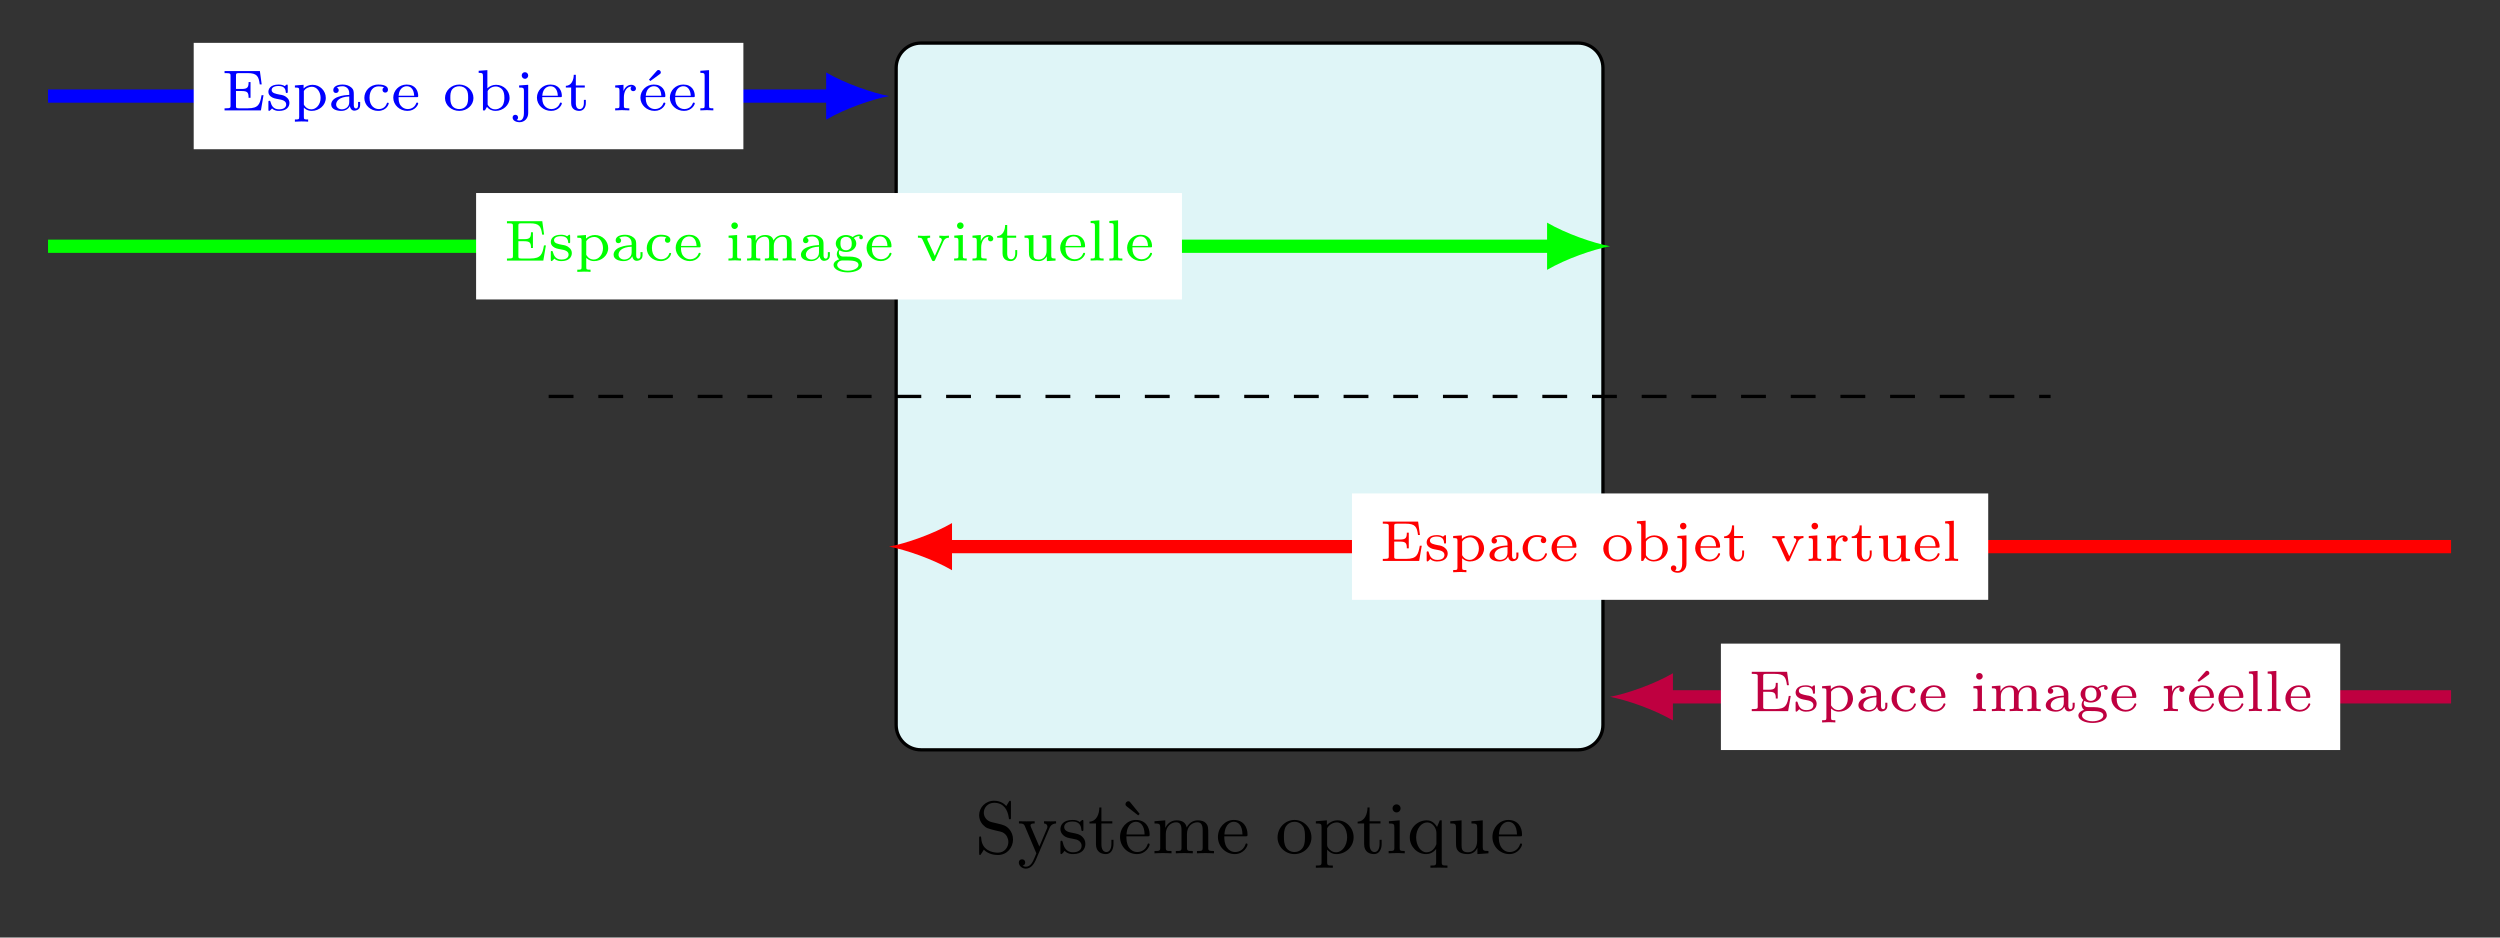 <?xml version="1.0" encoding="UTF-8"?>
<!-- Converted by misc2svg (http://www.network-science.de/tools/misc2svg/) -->
<svg xmlns="http://www.w3.org/2000/svg" xmlns:xlink="http://www.w3.org/1999/xlink" width="376pt" height="141pt" viewBox="0 0 376 141" version="1.1">
<rect x="0" y="0" width="376" height="141" fill="#333333" stroke="none"/>
<g id="misc2svg">
<path style="fill-rule:nonzero;fill:rgb(87.451%,96.078%,96.863%);fill-opacity:1;stroke-width:0.399;stroke-linecap:butt;stroke-linejoin:miter;stroke:rgb(0%,0%,0%);stroke-opacity:1;stroke-miterlimit:10;" d="M 39.532 42.519 L -39.53 42.519 C -41.184 42.519 -42.521 41.181 -42.521 39.531 L -42.521 -39.531 C -42.521 -41.184 -41.184 -42.519 -39.53 -42.519 L 39.532 -42.519 C 41.182 -42.519 42.52 -41.184 42.52 -39.531 L 42.52 39.531 C 42.52 41.181 41.182 42.519 39.532 42.519 Z M 39.532 42.519 " transform="matrix(1.25,0,0,-1.25,187.933,59.625)"/>
<path style=" stroke:none;fill-rule:nonzero;fill:rgb(0%,0%,0%);fill-opacity:1;" d="M 152.359 126.27 C 152.359 125.625 152.125 125.137 151.871 124.805 C 151.383 124.18 150.875 124.062 150.152 123.887 L 149.156 123.652 C 148.258 123.438 147.965 122.715 147.965 122.227 C 147.965 121.465 148.57 120.742 149.527 120.742 C 150.973 120.742 151.559 121.836 151.715 122.949 C 151.734 123.164 151.754 123.223 151.891 123.223 C 152.047 123.223 152.047 123.145 152.047 122.91 L 152.047 120.742 C 152.047 120.527 152.047 120.43 151.91 120.43 C 151.832 120.43 151.812 120.449 151.734 120.586 C 151.598 120.781 151.715 120.645 151.344 121.23 C 151.148 120.996 150.562 120.43 149.508 120.43 C 148.199 120.43 147.262 121.465 147.262 122.598 C 147.262 123.477 147.789 124.004 147.848 124.062 C 148.336 124.57 148.551 124.609 149.879 124.941 C 150.797 125.137 150.895 125.176 151.266 125.547 C 151.266 125.547 151.656 125.977 151.656 126.641 C 151.656 127.402 151.109 128.242 150.074 128.242 C 149.215 128.242 147.652 127.871 147.574 126.035 C 147.555 125.859 147.555 125.801 147.418 125.801 C 147.262 125.801 147.262 125.879 147.262 126.113 L 147.262 128.281 C 147.262 128.496 147.262 128.594 147.398 128.594 C 147.477 128.594 147.477 128.574 147.555 128.438 C 147.711 128.242 147.594 128.379 147.965 127.793 C 148.648 128.477 149.547 128.594 150.094 128.594 C 151.461 128.594 152.359 127.461 152.359 126.27 Z M 152.359 126.27 "/>
<path style=" stroke:none;fill-rule:nonzero;fill:rgb(0%,0%,0%);fill-opacity:1;" d="M 158.836 123.848 L 158.836 123.516 C 158.484 123.535 158.133 123.535 157.996 123.535 C 157.684 123.535 157.332 123.535 157.02 123.516 L 157.02 123.848 C 157.527 123.887 157.527 124.277 157.527 124.336 C 157.527 124.453 157.488 124.57 157.449 124.648 L 156.316 127.324 L 155.047 124.375 C 154.988 124.219 154.988 124.141 154.988 124.141 C 154.988 123.848 155.379 123.848 155.613 123.848 L 155.613 123.516 L 154.363 123.535 C 154.324 123.535 153.68 123.535 153.25 123.516 L 153.25 123.848 C 153.758 123.848 153.973 123.887 154.109 124.18 L 155.867 128.34 L 155.594 129.004 C 155.34 129.59 155.027 130.352 154.285 130.352 C 154.012 130.352 153.816 130.215 153.797 130.195 C 153.875 130.176 154.188 130.098 154.188 129.707 C 154.188 129.414 153.973 129.238 153.719 129.238 C 153.445 129.238 153.23 129.414 153.23 129.727 C 153.23 130.215 153.719 130.645 154.285 130.645 C 155.027 130.645 155.496 129.98 155.77 129.375 L 157.801 124.629 C 157.918 124.336 158.133 123.887 158.836 123.848 Z M 158.836 123.848 "/>
<path style=" stroke:none;fill-rule:nonzero;fill:rgb(0%,0%,0%);fill-opacity:1;" d="M 163.238 126.914 C 163.238 126.406 163.023 126.094 162.77 125.84 C 162.398 125.469 161.988 125.391 161.168 125.234 C 160.875 125.176 160.055 125.039 160.055 124.395 C 160.055 124.043 160.309 123.555 161.324 123.555 C 162.535 123.555 162.613 124.492 162.633 124.766 C 162.652 124.902 162.652 124.98 162.789 124.98 C 162.945 124.98 162.945 124.902 162.945 124.688 L 162.945 123.613 C 162.945 123.418 162.945 123.32 162.828 123.32 C 162.77 123.32 162.75 123.32 162.594 123.457 C 162.574 123.477 162.477 123.574 162.398 123.633 C 162.066 123.379 161.715 123.32 161.324 123.32 C 159.84 123.32 159.488 124.141 159.488 124.707 C 159.488 125.059 159.645 125.352 159.898 125.605 C 160.27 125.957 160.699 126.035 161.266 126.133 C 161.852 126.25 162.027 126.27 162.281 126.465 C 162.398 126.562 162.672 126.777 162.672 127.188 C 162.672 128.184 161.539 128.184 161.383 128.184 C 160.25 128.184 159.957 127.227 159.82 126.621 C 159.781 126.504 159.762 126.445 159.645 126.445 C 159.488 126.445 159.488 126.543 159.488 126.738 L 159.488 128.164 C 159.488 128.359 159.488 128.457 159.605 128.457 C 159.684 128.457 159.684 128.457 159.898 128.242 C 159.938 128.164 160.055 128.027 160.113 127.969 C 160.582 128.438 161.109 128.457 161.383 128.457 C 162.77 128.457 163.238 127.656 163.238 126.914 Z M 163.238 126.914 "/>
<path style=" stroke:none;fill-rule:nonzero;fill:rgb(0%,0%,0%);fill-opacity:1;" d="M 167.469 126.953 L 167.469 126.309 L 167.156 126.309 L 167.156 126.914 C 167.156 127.754 166.805 128.145 166.414 128.145 C 165.652 128.145 165.652 127.168 165.652 126.953 L 165.652 123.848 L 167.293 123.848 L 167.293 123.516 L 165.652 123.516 L 165.652 121.445 L 165.34 121.445 C 165.34 122.383 164.949 123.535 163.855 123.574 L 163.855 123.848 L 164.832 123.848 L 164.832 126.953 C 164.832 128.203 165.73 128.457 166.336 128.457 C 167.078 128.457 167.469 127.754 167.469 126.953 Z M 167.469 126.953 "/>
<path style=" stroke:none;fill-rule:nonzero;fill:rgb(0%,0%,0%);fill-opacity:1;" d="M 172.906 127.012 C 172.906 126.934 172.848 126.855 172.75 126.855 C 172.633 126.855 172.613 126.934 172.594 126.992 C 172.223 128.125 171.207 128.145 171.051 128.145 C 170.504 128.145 170.055 127.852 169.801 127.461 C 169.43 126.914 169.41 126.25 169.41 125.781 L 172.613 125.781 C 172.848 125.781 172.906 125.781 172.906 125.527 C 172.906 124.375 172.281 123.32 170.836 123.32 C 169.508 123.32 168.453 124.492 168.453 125.879 C 168.453 127.344 169.625 128.457 170.992 128.457 C 172.359 128.457 172.906 127.266 172.906 127.012 Z M 172.145 125.508 L 169.43 125.508 C 169.527 123.77 170.523 123.594 170.836 123.594 C 171.461 123.594 172.125 124.062 172.145 125.508 Z M 171.402 122.402 L 170.035 120.723 C 169.938 120.586 169.879 120.508 169.684 120.508 C 169.488 120.508 169.273 120.703 169.273 120.957 C 169.273 121.113 169.352 121.211 169.508 121.328 L 171.188 122.637 L 171.402 122.402 Z M 171.402 122.402 "/>
<path style=" stroke:none;fill-rule:nonzero;fill:rgb(0%,0%,0%);fill-opacity:1;" d="M 182.582 128.34 L 182.582 127.988 C 182.016 127.988 181.742 127.988 181.723 127.637 L 181.723 125.488 C 181.723 124.512 181.723 124.199 181.352 123.789 C 181.117 123.516 180.668 123.379 180.16 123.379 C 179.34 123.379 178.793 123.848 178.48 124.453 C 178.344 123.789 177.895 123.379 176.957 123.379 C 176.059 123.379 175.512 123.965 175.277 124.492 L 175.258 124.492 L 175.258 123.379 L 173.637 123.516 L 173.637 123.848 C 174.398 123.848 174.496 123.926 174.496 124.492 L 174.496 127.48 C 174.496 127.988 174.379 127.988 173.637 127.988 L 173.637 128.34 C 174.164 128.32 174.379 128.301 174.926 128.301 C 175.453 128.301 175.609 128.32 176.195 128.34 L 176.195 127.988 C 175.453 127.988 175.336 127.988 175.336 127.48 L 175.336 125.43 C 175.336 124.219 176.215 123.672 176.879 123.672 C 177.504 123.672 177.699 124.102 177.699 124.883 L 177.699 127.48 C 177.699 127.988 177.582 127.988 176.84 127.988 L 176.84 128.34 C 177.367 128.32 177.582 128.301 178.109 128.301 C 178.656 128.301 178.793 128.32 179.398 128.34 L 179.398 127.988 C 178.656 127.988 178.52 127.988 178.52 127.48 L 178.52 125.43 C 178.52 124.219 179.398 123.672 180.082 123.672 C 180.688 123.672 180.883 124.102 180.883 124.883 L 180.883 127.48 C 180.883 127.988 180.766 127.988 180.023 127.988 L 180.023 128.34 C 180.551 128.32 180.766 128.301 181.312 128.301 C 181.84 128.301 181.996 128.32 182.582 128.34 Z M 182.582 128.34 "/>
<path style=" stroke:none;fill-rule:nonzero;fill:rgb(0%,0%,0%);fill-opacity:1;" d="M 187.629 127.012 C 187.629 126.934 187.57 126.855 187.473 126.855 C 187.355 126.855 187.336 126.934 187.316 126.992 C 186.945 128.125 185.93 128.145 185.773 128.145 C 185.227 128.145 184.777 127.852 184.523 127.461 C 184.152 126.914 184.133 126.25 184.133 125.781 L 187.336 125.781 C 187.57 125.781 187.629 125.781 187.629 125.527 C 187.629 124.375 187.004 123.32 185.559 123.32 C 184.23 123.32 183.176 124.492 183.176 125.879 C 183.176 127.344 184.348 128.457 185.715 128.457 C 187.082 128.457 187.629 127.266 187.629 127.012 Z M 186.867 125.508 L 184.152 125.508 C 184.25 123.77 185.246 123.594 185.559 123.594 C 186.184 123.594 186.848 124.062 186.867 125.508 Z M 186.867 125.508 "/>
<path style=" stroke:none;fill-rule:nonzero;fill:rgb(0%,0%,0%);fill-opacity:1;" d="M 197.242 125.957 C 197.242 124.492 196.07 123.32 194.703 123.32 C 193.277 123.32 192.145 124.512 192.145 125.957 C 192.145 127.344 193.297 128.457 194.684 128.457 C 196.109 128.457 197.242 127.324 197.242 125.957 Z M 196.266 125.859 C 196.266 126.27 196.266 126.914 195.992 127.402 C 195.68 127.93 195.172 128.145 194.703 128.145 C 194.137 128.145 193.668 127.871 193.414 127.441 C 193.121 126.953 193.102 126.367 193.102 125.859 C 193.102 125.43 193.102 124.805 193.375 124.336 C 193.727 123.77 194.273 123.594 194.684 123.594 C 195.328 123.594 195.777 123.965 196.012 124.336 C 196.266 124.805 196.266 125.371 196.266 125.859 Z M 196.266 125.859 "/>
<path style=" stroke:none;fill-rule:nonzero;fill:rgb(0%,0%,0%);fill-opacity:1;" d="M 203.586 125.918 C 203.586 124.512 202.473 123.379 201.164 123.379 C 200.559 123.379 199.992 123.633 199.562 124.082 L 199.562 123.379 L 197.902 123.516 L 197.902 123.848 C 198.703 123.848 198.762 123.926 198.762 124.414 L 198.762 129.648 C 198.762 130.176 198.645 130.176 197.902 130.176 L 197.902 130.508 C 198.43 130.488 198.645 130.488 199.191 130.488 C 199.719 130.488 199.875 130.488 200.461 130.508 L 200.461 130.176 C 199.719 130.176 199.602 130.176 199.602 129.648 L 199.602 127.793 C 199.895 128.086 200.266 128.457 201.008 128.457 C 202.355 128.457 203.586 127.383 203.586 125.918 Z M 202.609 125.918 C 202.609 127.188 201.848 128.184 200.949 128.184 C 200.441 128.184 200.012 127.891 199.738 127.5 C 199.602 127.266 199.602 127.246 199.602 127.031 L 199.602 124.57 C 199.973 123.926 200.598 123.691 201.066 123.691 C 201.945 123.691 202.609 124.707 202.609 125.918 Z M 202.609 125.918 "/>
<path style=" stroke:none;fill-rule:nonzero;fill:rgb(0%,0%,0%);fill-opacity:1;" d="M 207.801 126.953 L 207.801 126.309 L 207.488 126.309 L 207.488 126.914 C 207.488 127.754 207.137 128.145 206.746 128.145 C 205.984 128.145 205.984 127.168 205.984 126.953 L 205.984 123.848 L 207.625 123.848 L 207.625 123.516 L 205.984 123.516 L 205.984 121.445 L 205.672 121.445 C 205.672 122.383 205.281 123.535 204.188 123.574 L 204.188 123.848 L 205.164 123.848 L 205.164 126.953 C 205.164 128.203 206.062 128.457 206.668 128.457 C 207.41 128.457 207.801 127.754 207.801 126.953 Z M 207.801 126.953 "/>
<path style=" stroke:none;fill-rule:nonzero;fill:rgb(0%,0%,0%);fill-opacity:1;" d="M 211.273 128.34 L 211.273 127.988 C 210.551 127.988 210.512 127.93 210.512 127.5 L 210.512 123.379 L 208.891 123.516 L 208.891 123.848 C 209.613 123.848 209.711 123.926 209.711 124.473 L 209.711 127.48 C 209.711 127.988 209.594 127.988 208.852 127.988 L 208.852 128.34 C 209.34 128.32 209.594 128.301 210.082 128.301 C 210.258 128.301 210.727 128.301 211.273 128.34 Z M 210.648 121.582 C 210.648 121.25 210.375 120.977 210.043 120.977 C 209.711 120.977 209.438 121.25 209.438 121.582 C 209.438 121.914 209.711 122.188 210.043 122.188 C 210.375 122.188 210.648 121.914 210.648 121.582 Z M 210.648 121.582 "/>
<path style=" stroke:none;fill-rule:nonzero;fill:rgb(0%,0%,0%);fill-opacity:1;" d="M 217.695 130.508 L 217.695 130.176 C 216.953 130.176 216.836 130.176 216.836 129.648 L 216.836 123.379 L 216.543 123.379 L 216.133 124.375 C 215.605 123.477 214.961 123.379 214.57 123.379 C 213.242 123.379 212.031 124.453 212.031 125.938 C 212.031 127.344 213.164 128.457 214.473 128.457 C 214.941 128.457 215.527 128.301 215.996 127.676 L 215.996 129.648 C 215.996 130.176 215.879 130.176 215.137 130.176 L 215.137 130.508 C 215.664 130.488 215.879 130.488 216.426 130.488 C 216.953 130.488 217.109 130.488 217.695 130.508 Z M 216.035 126.797 C 216.035 126.992 216.035 127.031 215.859 127.344 C 215.586 127.832 215.117 128.184 214.531 128.184 C 213.691 128.184 212.988 127.188 212.988 125.938 C 212.988 124.629 213.789 123.691 214.648 123.691 C 215.527 123.691 216.035 124.629 216.035 125.254 L 216.035 126.797 Z M 216.035 126.797 "/>
<path style=" stroke:none;fill-rule:nonzero;fill:rgb(0%,0%,0%);fill-opacity:1;" d="M 223.863 128.34 L 223.863 127.988 C 223.102 127.988 223.004 127.91 223.004 127.363 L 223.004 123.379 L 221.305 123.516 L 221.305 123.848 C 222.066 123.848 222.164 123.926 222.164 124.492 L 222.164 126.465 C 222.164 127.461 221.617 128.184 220.797 128.184 C 219.879 128.184 219.82 127.695 219.82 127.09 L 219.82 123.379 L 218.121 123.516 L 218.121 123.848 C 218.98 123.848 218.98 123.887 218.98 124.883 L 218.98 126.562 C 218.98 127.305 218.98 127.773 219.508 128.164 C 219.82 128.379 220.289 128.457 220.738 128.457 C 221.324 128.457 221.871 128.203 222.184 127.539 L 222.203 127.539 L 222.203 128.457 L 223.863 128.34 Z M 223.863 128.34 "/>
<path style=" stroke:none;fill-rule:nonzero;fill:rgb(0%,0%,0%);fill-opacity:1;" d="M 228.914 127.012 C 228.914 126.934 228.855 126.855 228.758 126.855 C 228.641 126.855 228.621 126.934 228.602 126.992 C 228.23 128.125 227.215 128.145 227.059 128.145 C 226.512 128.145 226.062 127.852 225.809 127.461 C 225.438 126.914 225.418 126.25 225.418 125.781 L 228.621 125.781 C 228.855 125.781 228.914 125.781 228.914 125.527 C 228.914 124.375 228.289 123.32 226.844 123.32 C 225.516 123.32 224.461 124.492 224.461 125.879 C 224.461 127.344 225.633 128.457 227 128.457 C 228.367 128.457 228.914 127.266 228.914 127.012 Z M 228.152 125.508 L 225.438 125.508 C 225.535 123.77 226.531 123.594 226.844 123.594 C 227.469 123.594 228.133 124.062 228.152 125.508 Z M 228.152 125.508 "/>
<path style="fill:none;stroke-width:0.399;stroke-linecap:butt;stroke-linejoin:miter;stroke:rgb(0%,0%,0%);stroke-opacity:1;stroke-dasharray:2.989,2.989;stroke-miterlimit:10;" d="M -84.334 0 L 96.379 0 " transform="matrix(1.25,0,0,-1.25,187.933,59.625)"/>
<path style="fill:none;stroke-width:1.594;stroke-linecap:butt;stroke-linejoin:miter;stroke:rgb(0%,0%,100%);stroke-opacity:1;stroke-miterlimit:10;" d="M -144.568 36.141 L -50.187 36.141 " transform="matrix(1.25,0,0,-1.25,187.933,59.625)"/>
<path style=" stroke:none;fill-rule:nonzero;fill:rgb(0%,0%,100%);fill-opacity:1;" d="M 133.719 14.449 C 131.195 13.977 127.094 12.555 124.254 10.898 L 124.254 18 C 127.094 16.336 131.195 14.922 133.719 14.449 "/>
<path style=" stroke:none;fill-rule:nonzero;fill:rgb(100%,100%,100%);fill-opacity:1;" d="M 29.133 22.445 L 111.805 22.445 L 111.805 6.445 L 29.133 6.445 L 29.133 22.445 Z M 29.133 22.445 "/>
<path style=" stroke:none;fill-rule:nonzero;fill:rgb(0%,0%,100%);fill-opacity:1;" d="M 39.633 14.316 L 39.34 14.316 C 39.105 15.625 38.91 16.289 37.289 16.289 L 35.922 16.289 C 35.512 16.289 35.492 16.211 35.492 15.957 L 35.492 13.691 L 36.371 13.691 C 37.25 13.691 37.387 13.945 37.387 14.707 L 37.68 14.707 L 37.68 12.344 L 37.387 12.344 C 37.387 13.105 37.25 13.379 36.371 13.379 L 35.492 13.379 L 35.492 11.348 C 35.492 11.074 35.512 10.996 35.922 10.996 L 37.23 10.996 C 38.656 10.996 38.91 11.465 39.066 12.695 L 39.359 12.695 L 39.086 10.684 L 33.773 10.684 L 33.773 10.996 L 33.988 10.996 C 34.652 10.996 34.672 11.094 34.672 11.387 L 34.672 15.898 C 34.672 16.191 34.652 16.289 33.988 16.289 L 33.773 16.289 L 33.773 16.602 L 39.242 16.602 L 39.633 14.316 Z M 39.633 14.316 "/>
<path style=" stroke:none;fill-rule:nonzero;fill:rgb(0%,0%,100%);fill-opacity:1;" d="M 43.531 15.469 C 43.531 15.137 43.375 14.863 43.141 14.668 C 42.809 14.355 42.418 14.277 42.105 14.238 C 41.422 14.102 40.855 14.004 40.855 13.535 C 40.855 13.262 41.09 12.93 41.91 12.93 C 42.926 12.93 42.965 13.633 42.984 13.887 C 42.984 13.984 43.102 13.984 43.121 13.984 C 43.277 13.984 43.277 13.926 43.277 13.75 L 43.277 12.949 C 43.277 12.793 43.277 12.715 43.16 12.715 C 43.121 12.715 43.102 12.715 42.984 12.812 C 42.965 12.832 42.887 12.91 42.828 12.949 C 42.555 12.773 42.242 12.715 41.91 12.715 C 40.66 12.715 40.367 13.379 40.367 13.809 C 40.367 14.082 40.484 14.316 40.699 14.492 C 41.031 14.766 41.363 14.824 41.91 14.922 C 42.34 15 43.043 15.117 43.043 15.703 C 43.043 16.035 42.809 16.445 41.969 16.445 C 41.129 16.445 40.836 15.898 40.68 15.312 C 40.641 15.195 40.641 15.156 40.523 15.156 C 40.367 15.156 40.367 15.215 40.367 15.391 L 40.367 16.465 C 40.367 16.602 40.367 16.68 40.484 16.68 C 40.562 16.68 40.738 16.504 40.914 16.309 C 41.285 16.68 41.754 16.68 41.969 16.68 C 43.102 16.68 43.531 16.074 43.531 15.469 Z M 43.531 15.469 "/>
<path style=" stroke:none;fill-rule:nonzero;fill:rgb(0%,0%,100%);fill-opacity:1;" d="M 49 14.727 C 49 13.652 48.121 12.754 47.008 12.754 C 46.52 12.754 46.012 12.949 45.66 13.301 L 45.66 12.754 L 44.352 12.852 L 44.352 13.164 C 44.957 13.164 44.996 13.223 44.996 13.574 L 44.996 17.598 C 44.996 17.969 44.918 17.969 44.352 17.969 L 44.352 18.301 C 44.352 18.301 44.977 18.262 45.348 18.262 C 45.66 18.262 46.266 18.281 46.344 18.301 L 46.344 17.969 C 45.777 17.969 45.699 17.969 45.699 17.598 L 45.699 16.191 C 45.738 16.23 46.148 16.68 46.871 16.68 C 48.023 16.68 49 15.82 49 14.727 Z M 48.219 14.727 C 48.219 15.723 47.555 16.445 46.832 16.445 C 46.051 16.445 45.719 15.781 45.699 15.723 L 45.699 13.691 C 45.953 13.262 46.461 13.047 46.91 13.047 C 47.652 13.047 48.219 13.809 48.219 14.727 Z M 48.219 14.727 "/>
<path style=" stroke:none;fill-rule:nonzero;fill:rgb(0%,0%,100%);fill-opacity:1;" d="M 54.168 15.82 L 54.168 15.332 L 53.855 15.332 L 53.855 15.801 C 53.855 15.898 53.855 16.309 53.543 16.309 C 53.211 16.309 53.211 15.898 53.211 15.801 L 53.211 14.258 C 53.211 13.809 53.211 13.477 52.82 13.145 C 52.469 12.852 52.039 12.715 51.531 12.715 C 50.711 12.715 50.125 13.027 50.125 13.555 C 50.125 13.848 50.301 13.984 50.535 13.984 C 50.77 13.984 50.945 13.809 50.945 13.574 C 50.945 13.438 50.867 13.242 50.633 13.184 C 50.945 12.969 51.453 12.969 51.512 12.969 C 52 12.969 52.527 13.281 52.527 14.023 L 52.527 14.277 C 52.059 14.297 51.473 14.336 50.848 14.57 C 50.066 14.844 49.812 15.332 49.812 15.723 C 49.812 16.465 50.711 16.68 51.336 16.68 C 52.039 16.68 52.449 16.289 52.625 15.957 C 52.664 16.309 52.898 16.641 53.289 16.641 C 53.289 16.641 54.168 16.641 54.168 15.82 Z M 52.527 15.371 C 52.527 16.211 51.805 16.445 51.414 16.445 C 50.965 16.445 50.555 16.152 50.555 15.723 C 50.555 15.234 50.965 14.57 52.527 14.512 L 52.527 15.371 Z M 52.527 15.371 "/>
<path style=" stroke:none;fill-rule:nonzero;fill:rgb(0%,0%,100%);fill-opacity:1;" d="M 58.469 15.547 C 58.469 15.449 58.352 15.449 58.312 15.449 C 58.195 15.449 58.195 15.469 58.156 15.605 C 57.961 16.133 57.492 16.406 56.965 16.406 C 56.359 16.406 55.578 15.957 55.578 14.707 C 55.578 13.613 56.125 12.988 56.926 12.988 C 57.043 12.988 57.453 12.988 57.766 13.125 C 57.609 13.203 57.531 13.34 57.531 13.516 C 57.531 13.75 57.688 13.926 57.941 13.926 C 58.176 13.926 58.352 13.77 58.352 13.496 C 58.352 12.715 57.141 12.715 56.906 12.715 C 55.598 12.715 54.797 13.711 54.797 14.727 C 54.797 15.82 55.715 16.68 56.867 16.68 C 58.156 16.68 58.469 15.664 58.469 15.547 Z M 58.469 15.547 "/>
<path style=" stroke:none;fill-rule:nonzero;fill:rgb(0%,0%,100%);fill-opacity:1;" d="M 62.898 15.547 C 62.898 15.527 62.879 15.43 62.742 15.43 C 62.625 15.43 62.605 15.488 62.586 15.566 C 62.312 16.27 61.648 16.406 61.336 16.406 C 60.926 16.406 60.535 16.23 60.281 15.898 C 59.949 15.488 59.949 14.961 59.949 14.609 L 62.645 14.609 C 62.84 14.609 62.898 14.609 62.898 14.434 C 62.898 13.652 62.469 12.715 61.16 12.715 C 60.027 12.715 59.148 13.613 59.148 14.688 C 59.148 15.801 60.125 16.68 61.277 16.68 C 62.449 16.68 62.898 15.742 62.898 15.547 Z M 62.293 14.395 L 59.949 14.395 C 60.047 13.164 60.828 12.969 61.16 12.969 C 62.234 12.969 62.273 14.18 62.293 14.395 Z M 62.293 14.395 "/>
<path style=" stroke:none;fill-rule:nonzero;fill:rgb(0%,0%,100%);fill-opacity:1;" d="M 71.207 14.746 C 71.207 13.652 70.27 12.715 69.078 12.715 C 67.867 12.715 66.93 13.652 66.93 14.746 C 66.93 15.82 67.887 16.68 69.078 16.68 C 70.25 16.68 71.207 15.82 71.207 14.746 Z M 70.406 14.668 C 70.406 15.078 70.387 15.547 70.133 15.898 C 69.898 16.23 69.508 16.406 69.078 16.406 C 68.746 16.406 68.277 16.309 67.984 15.879 C 67.75 15.527 67.73 15.078 67.73 14.668 C 67.73 14.297 67.73 13.77 68.043 13.398 C 68.258 13.145 68.629 12.969 69.078 12.969 C 69.586 12.969 69.957 13.203 70.152 13.477 C 70.387 13.809 70.406 14.258 70.406 14.668 Z M 70.406 14.668 "/>
<path style=" stroke:none;fill-rule:nonzero;fill:rgb(0%,0%,100%);fill-opacity:1;" d="M 76.641 14.727 C 76.641 13.652 75.762 12.754 74.609 12.754 C 74.082 12.754 73.613 12.969 73.301 13.281 L 73.301 10.547 L 71.992 10.645 L 71.992 10.957 C 72.578 10.957 72.637 11.035 72.637 11.465 L 72.637 16.602 L 72.93 16.602 L 73.242 16.074 C 73.574 16.504 74.062 16.68 74.512 16.68 C 75.664 16.68 76.641 15.82 76.641 14.727 Z M 75.859 14.707 C 75.859 14.902 75.859 15.566 75.508 15.977 C 75.156 16.367 74.727 16.445 74.473 16.445 C 73.77 16.445 73.418 15.898 73.34 15.723 L 73.34 13.691 C 73.574 13.281 74.043 13.008 74.57 13.008 C 75.059 13.008 75.41 13.281 75.586 13.535 C 75.762 13.789 75.859 14.141 75.859 14.707 Z M 75.859 14.707 "/>
<path style=" stroke:none;fill-rule:nonzero;fill:rgb(0%,0%,100%);fill-opacity:1;" d="M 79.441 17.012 L 79.441 12.754 L 78.074 12.852 L 78.074 13.164 C 78.719 13.164 78.797 13.223 78.797 13.652 L 78.797 17.012 C 78.797 17.344 78.719 18.125 78.133 18.125 C 78.113 18.125 77.898 18.125 77.703 18.047 C 77.723 18.047 77.918 17.93 77.918 17.676 C 77.918 17.441 77.742 17.266 77.508 17.266 C 77.254 17.266 77.098 17.441 77.098 17.676 C 77.098 18.145 77.625 18.379 78.152 18.379 C 78.855 18.379 79.441 17.832 79.441 17.012 Z M 79.441 11.367 C 79.441 11.074 79.227 10.859 78.953 10.859 C 78.66 10.859 78.465 11.094 78.465 11.348 C 78.465 11.621 78.68 11.855 78.953 11.855 C 79.246 11.855 79.441 11.602 79.441 11.367 Z M 79.441 11.367 "/>
<path style=" stroke:none;fill-rule:nonzero;fill:rgb(0%,0%,100%);fill-opacity:1;" d="M 84.504 15.547 C 84.504 15.527 84.484 15.43 84.348 15.43 C 84.23 15.43 84.211 15.488 84.191 15.566 C 83.918 16.27 83.254 16.406 82.941 16.406 C 82.531 16.406 82.141 16.23 81.887 15.898 C 81.555 15.488 81.555 14.961 81.555 14.609 L 84.25 14.609 C 84.445 14.609 84.504 14.609 84.504 14.434 C 84.504 13.652 84.074 12.715 82.766 12.715 C 81.633 12.715 80.754 13.613 80.754 14.688 C 80.754 15.801 81.73 16.68 82.883 16.68 C 84.055 16.68 84.504 15.742 84.504 15.547 Z M 83.898 14.395 L 81.555 14.395 C 81.652 13.164 82.434 12.969 82.766 12.969 C 83.84 12.969 83.879 14.18 83.898 14.395 Z M 83.898 14.395 "/>
<path style=" stroke:none;fill-rule:nonzero;fill:rgb(0%,0%,100%);fill-opacity:1;" d="M 88.109 15.508 L 88.109 15.02 L 87.816 15.02 L 87.816 15.488 C 87.816 16.094 87.543 16.406 87.191 16.406 C 86.605 16.406 86.605 15.684 86.605 15.527 L 86.605 13.164 L 87.953 13.164 L 87.953 12.852 L 86.605 12.852 L 86.605 11.25 L 86.293 11.25 C 86.293 12.031 85.941 12.891 85.102 12.91 L 85.102 13.164 L 85.902 13.164 L 85.902 15.508 C 85.902 16.484 86.645 16.68 87.133 16.68 C 87.719 16.68 88.109 16.191 88.109 15.508 Z M 88.109 15.508 "/>
<path style=" stroke:none;fill-rule:nonzero;fill:rgb(0%,0%,100%);fill-opacity:1;" d="M 95.648 13.32 C 95.648 13.027 95.355 12.754 94.945 12.754 C 94.516 12.754 94.027 13.027 93.773 13.691 L 93.773 13.691 L 93.773 12.754 L 92.523 12.852 L 92.523 13.164 C 93.109 13.164 93.168 13.223 93.168 13.652 L 93.168 15.918 C 93.168 16.289 93.09 16.289 92.523 16.289 L 92.523 16.602 C 92.562 16.602 93.148 16.562 93.52 16.562 L 94.652 16.602 L 94.652 16.289 L 94.477 16.289 C 93.832 16.289 93.832 16.191 93.832 15.898 L 93.832 14.609 C 93.832 13.887 94.164 13.008 95.004 13.008 C 94.926 13.066 94.848 13.184 94.848 13.32 C 94.848 13.613 95.082 13.711 95.238 13.711 C 95.453 13.711 95.648 13.574 95.648 13.32 Z M 95.648 13.32 "/>
<path style=" stroke:none;fill-rule:nonzero;fill:rgb(0%,0%,100%);fill-opacity:1;" d="M 100.07 15.547 C 100.07 15.527 100.051 15.43 99.914 15.43 C 99.797 15.43 99.777 15.488 99.758 15.566 C 99.484 16.27 98.82 16.406 98.508 16.406 C 98.098 16.406 97.707 16.23 97.453 15.898 C 97.121 15.488 97.121 14.961 97.121 14.609 L 99.816 14.609 C 100.012 14.609 100.07 14.609 100.07 14.434 C 100.07 13.652 99.641 12.715 98.332 12.715 C 97.199 12.715 96.32 13.613 96.32 14.688 C 96.32 15.801 97.297 16.68 98.449 16.68 C 99.621 16.68 100.07 15.742 100.07 15.547 Z M 99.465 14.395 L 97.121 14.395 C 97.219 13.164 98 12.969 98.332 12.969 C 99.406 12.969 99.445 14.18 99.465 14.395 Z M 99.387 10.879 C 99.387 10.723 99.25 10.527 99.035 10.527 C 98.898 10.527 98.82 10.605 98.742 10.703 L 97.609 11.973 L 97.805 12.188 L 99.172 11.191 C 99.309 11.113 99.387 11.035 99.387 10.879 Z M 99.387 10.879 "/>
<path style=" stroke:none;fill-rule:nonzero;fill:rgb(0%,0%,100%);fill-opacity:1;" d="M 104.496 15.547 C 104.496 15.527 104.477 15.43 104.34 15.43 C 104.223 15.43 104.203 15.488 104.184 15.566 C 103.91 16.27 103.246 16.406 102.934 16.406 C 102.523 16.406 102.133 16.23 101.879 15.898 C 101.547 15.488 101.547 14.961 101.547 14.609 L 104.242 14.609 C 104.438 14.609 104.496 14.609 104.496 14.434 C 104.496 13.652 104.066 12.715 102.758 12.715 C 101.625 12.715 100.746 13.613 100.746 14.688 C 100.746 15.801 101.723 16.68 102.875 16.68 C 104.047 16.68 104.496 15.742 104.496 15.547 Z M 103.891 14.395 L 101.547 14.395 C 101.645 13.164 102.426 12.969 102.758 12.969 C 103.832 12.969 103.871 14.18 103.891 14.395 Z M 103.891 14.395 "/>
<path style=" stroke:none;fill-rule:nonzero;fill:rgb(0%,0%,100%);fill-opacity:1;" d="M 107.285 16.602 L 107.285 16.289 C 106.719 16.289 106.641 16.289 106.641 15.918 L 106.641 10.547 L 105.332 10.645 L 105.332 10.957 C 105.918 10.957 105.977 11.035 105.977 11.445 L 105.977 15.918 C 105.977 16.289 105.898 16.289 105.332 16.289 L 105.332 16.602 C 105.332 16.602 105.957 16.562 106.309 16.562 C 106.641 16.562 106.953 16.582 107.285 16.602 Z M 107.285 16.602 "/>
<path style="fill:none;stroke-width:1.594;stroke-linecap:butt;stroke-linejoin:miter;stroke:rgb(0%,100%,0%);stroke-opacity:1;stroke-miterlimit:10;" d="M -144.568 18.072 L 36.557 18.072 " transform="matrix(1.25,0,0,-1.25,187.933,59.625)"/>
<path style=" stroke:none;fill-rule:nonzero;fill:rgb(0%,100%,0%);fill-opacity:1;" d="M 242.148 37.035 C 239.625 36.562 235.523 35.141 232.68 33.484 L 232.68 40.586 C 235.523 38.93 239.625 37.508 242.148 37.035 "/>
<path style=" stroke:none;fill-rule:nonzero;fill:rgb(100%,100%,100%);fill-opacity:1;" d="M 71.605 45.039 L 177.766 45.039 L 177.766 29.031 L 71.605 29.031 L 71.605 45.039 Z M 71.605 45.039 "/>
<path style=" stroke:none;fill-rule:nonzero;fill:rgb(0%,100%,0%);fill-opacity:1;" d="M 82.105 36.906 L 81.812 36.906 C 81.578 38.215 81.383 38.879 79.762 38.879 L 78.395 38.879 C 77.984 38.879 77.965 38.801 77.965 38.547 L 77.965 36.281 L 78.844 36.281 C 79.723 36.281 79.859 36.535 79.859 37.297 L 80.152 37.297 L 80.152 34.934 L 79.859 34.934 C 79.859 35.695 79.723 35.969 78.844 35.969 L 77.965 35.969 L 77.965 33.938 C 77.965 33.664 77.984 33.586 78.395 33.586 L 79.703 33.586 C 81.129 33.586 81.383 34.055 81.539 35.285 L 81.832 35.285 L 81.559 33.273 L 76.246 33.273 L 76.246 33.586 L 76.461 33.586 C 77.125 33.586 77.145 33.684 77.145 33.977 L 77.145 38.488 C 77.145 38.781 77.125 38.879 76.461 38.879 L 76.246 38.879 L 76.246 39.191 L 81.715 39.191 L 82.105 36.906 Z M 82.105 36.906 "/>
<path style=" stroke:none;fill-rule:nonzero;fill:rgb(0%,100%,0%);fill-opacity:1;" d="M 86.004 38.059 C 86.004 37.727 85.848 37.453 85.613 37.258 C 85.281 36.945 84.891 36.867 84.578 36.828 C 83.895 36.691 83.328 36.594 83.328 36.125 C 83.328 35.852 83.562 35.52 84.383 35.52 C 85.398 35.52 85.438 36.223 85.457 36.477 C 85.457 36.574 85.574 36.574 85.594 36.574 C 85.75 36.574 85.75 36.516 85.75 36.34 L 85.75 35.539 C 85.75 35.383 85.75 35.305 85.633 35.305 C 85.594 35.305 85.574 35.305 85.457 35.402 C 85.438 35.422 85.359 35.5 85.301 35.539 C 85.027 35.363 84.715 35.305 84.383 35.305 C 83.133 35.305 82.84 35.969 82.84 36.398 C 82.84 36.672 82.957 36.906 83.172 37.082 C 83.504 37.355 83.836 37.414 84.383 37.512 C 84.812 37.59 85.516 37.707 85.516 38.293 C 85.516 38.625 85.281 39.035 84.441 39.035 C 83.602 39.035 83.309 38.488 83.152 37.902 C 83.113 37.785 83.113 37.746 82.996 37.746 C 82.84 37.746 82.84 37.805 82.84 37.98 L 82.84 39.055 C 82.84 39.191 82.84 39.27 82.957 39.27 C 83.035 39.27 83.211 39.094 83.387 38.898 C 83.758 39.27 84.227 39.27 84.441 39.27 C 85.574 39.27 86.004 38.664 86.004 38.059 Z M 86.004 38.059 "/>
<path style=" stroke:none;fill-rule:nonzero;fill:rgb(0%,100%,0%);fill-opacity:1;" d="M 91.473 37.316 C 91.473 36.242 90.594 35.344 89.48 35.344 C 88.992 35.344 88.484 35.539 88.133 35.891 L 88.133 35.344 L 86.824 35.441 L 86.824 35.754 C 87.43 35.754 87.469 35.812 87.469 36.164 L 87.469 40.188 C 87.469 40.559 87.391 40.559 86.824 40.559 L 86.824 40.891 C 86.824 40.891 87.449 40.852 87.82 40.852 C 88.133 40.852 88.738 40.871 88.816 40.891 L 88.816 40.559 C 88.25 40.559 88.172 40.559 88.172 40.188 L 88.172 38.781 C 88.211 38.82 88.621 39.27 89.344 39.27 C 90.496 39.27 91.473 38.41 91.473 37.316 Z M 90.691 37.316 C 90.691 38.312 90.027 39.035 89.305 39.035 C 88.523 39.035 88.191 38.371 88.172 38.312 L 88.172 36.281 C 88.426 35.852 88.934 35.637 89.383 35.637 C 90.125 35.637 90.691 36.398 90.691 37.316 Z M 90.691 37.316 "/>
<path style=" stroke:none;fill-rule:nonzero;fill:rgb(0%,100%,0%);fill-opacity:1;" d="M 96.641 38.41 L 96.641 37.922 L 96.328 37.922 L 96.328 38.391 C 96.328 38.488 96.328 38.898 96.016 38.898 C 95.684 38.898 95.684 38.488 95.684 38.391 L 95.684 36.848 C 95.684 36.398 95.684 36.066 95.293 35.734 C 94.941 35.441 94.512 35.305 94.004 35.305 C 93.184 35.305 92.598 35.617 92.598 36.145 C 92.598 36.438 92.773 36.574 93.008 36.574 C 93.242 36.574 93.418 36.398 93.418 36.164 C 93.418 36.027 93.34 35.832 93.105 35.773 C 93.418 35.559 93.926 35.559 93.984 35.559 C 94.473 35.559 95 35.871 95 36.613 L 95 36.867 C 94.531 36.887 93.945 36.926 93.32 37.16 C 92.539 37.434 92.285 37.922 92.285 38.312 C 92.285 39.055 93.184 39.27 93.809 39.27 C 94.512 39.27 94.922 38.879 95.098 38.547 C 95.137 38.898 95.371 39.23 95.762 39.23 C 95.762 39.23 96.641 39.23 96.641 38.41 Z M 95 37.961 C 95 38.801 94.277 39.035 93.887 39.035 C 93.438 39.035 93.027 38.742 93.027 38.312 C 93.027 37.824 93.438 37.16 95 37.102 L 95 37.961 Z M 95 37.961 "/>
<path style=" stroke:none;fill-rule:nonzero;fill:rgb(0%,100%,0%);fill-opacity:1;" d="M 100.941 38.137 C 100.941 38.039 100.824 38.039 100.785 38.039 C 100.668 38.039 100.668 38.059 100.629 38.195 C 100.434 38.723 99.965 38.996 99.438 38.996 C 98.832 38.996 98.051 38.547 98.051 37.297 C 98.051 36.203 98.598 35.578 99.398 35.578 C 99.516 35.578 99.926 35.578 100.238 35.715 C 100.082 35.793 100.004 35.93 100.004 36.105 C 100.004 36.34 100.16 36.516 100.414 36.516 C 100.648 36.516 100.824 36.359 100.824 36.086 C 100.824 35.305 99.613 35.305 99.379 35.305 C 98.07 35.305 97.27 36.301 97.27 37.316 C 97.27 38.41 98.188 39.27 99.34 39.27 C 100.629 39.27 100.941 38.254 100.941 38.137 Z M 100.941 38.137 "/>
<path style=" stroke:none;fill-rule:nonzero;fill:rgb(0%,100%,0%);fill-opacity:1;" d="M 105.371 38.137 C 105.371 38.117 105.352 38.02 105.215 38.02 C 105.098 38.02 105.078 38.078 105.059 38.156 C 104.785 38.859 104.121 38.996 103.809 38.996 C 103.398 38.996 103.008 38.82 102.754 38.488 C 102.422 38.078 102.422 37.551 102.422 37.199 L 105.117 37.199 C 105.312 37.199 105.371 37.199 105.371 37.023 C 105.371 36.242 104.941 35.305 103.633 35.305 C 102.5 35.305 101.621 36.203 101.621 37.277 C 101.621 38.391 102.598 39.27 103.75 39.27 C 104.922 39.27 105.371 38.332 105.371 38.137 Z M 104.766 36.984 L 102.422 36.984 C 102.52 35.754 103.301 35.559 103.633 35.559 C 104.707 35.559 104.746 36.77 104.766 36.984 Z M 104.766 36.984 "/>
<path style=" stroke:none;fill-rule:nonzero;fill:rgb(0%,100%,0%);fill-opacity:1;" d="M 111.453 39.191 L 111.453 38.879 C 110.945 38.879 110.867 38.879 110.867 38.508 L 110.867 35.344 L 109.578 35.441 L 109.578 35.754 C 110.125 35.754 110.203 35.812 110.203 36.242 L 110.203 38.508 C 110.203 38.879 110.125 38.879 109.559 38.879 L 109.559 39.191 C 109.559 39.191 110.184 39.152 110.535 39.152 C 110.848 39.152 111.16 39.172 111.453 39.191 Z M 110.984 33.957 C 110.984 33.664 110.77 33.449 110.477 33.449 C 110.184 33.449 109.988 33.684 109.988 33.938 C 109.988 34.211 110.203 34.445 110.477 34.445 C 110.77 34.445 110.984 34.191 110.984 33.957 Z M 110.984 33.957 "/>
<path style=" stroke:none;fill-rule:nonzero;fill:rgb(0%,100%,0%);fill-opacity:1;" d="M 119.703 39.191 L 119.703 38.879 C 119.137 38.879 119.059 38.879 119.059 38.508 L 119.059 36.555 C 119.059 35.793 118.668 35.344 117.75 35.344 C 117.047 35.344 116.578 35.715 116.344 36.164 C 116.168 35.539 115.699 35.344 115.074 35.344 C 114.352 35.344 113.902 35.734 113.648 36.203 L 113.648 36.203 L 113.648 35.344 L 112.359 35.441 L 112.359 35.754 C 112.945 35.754 113.023 35.812 113.023 36.242 L 113.023 38.508 C 113.023 38.879 112.926 38.879 112.359 38.879 L 112.359 39.191 C 112.359 39.191 112.984 39.152 113.355 39.152 C 113.668 39.152 114.273 39.191 114.352 39.191 L 114.352 38.879 C 113.785 38.879 113.707 38.879 113.707 38.508 L 113.707 36.926 C 113.707 36.027 114.43 35.598 114.996 35.598 C 115.602 35.598 115.68 36.066 115.68 36.516 L 115.68 38.508 C 115.68 38.879 115.602 38.879 115.035 38.879 L 115.035 39.191 C 115.035 39.191 115.66 39.152 116.031 39.152 C 116.344 39.152 116.949 39.191 117.027 39.191 L 117.027 38.879 C 116.461 38.879 116.383 38.879 116.383 38.508 L 116.383 36.926 C 116.383 36.027 117.105 35.598 117.672 35.598 C 118.277 35.598 118.355 36.066 118.355 36.516 L 118.355 38.508 C 118.355 38.879 118.277 38.879 117.711 38.879 L 117.711 39.191 C 117.711 39.191 118.336 39.152 118.707 39.152 C 119.02 39.152 119.625 39.191 119.703 39.191 Z M 119.703 39.191 "/>
<path style=" stroke:none;fill-rule:nonzero;fill:rgb(0%,100%,0%);fill-opacity:1;" d="M 124.816 38.41 L 124.816 37.922 L 124.504 37.922 L 124.504 38.391 C 124.504 38.488 124.504 38.898 124.191 38.898 C 123.859 38.898 123.859 38.488 123.859 38.391 L 123.859 36.848 C 123.859 36.398 123.859 36.066 123.469 35.734 C 123.117 35.441 122.688 35.305 122.18 35.305 C 121.359 35.305 120.773 35.617 120.773 36.145 C 120.773 36.438 120.949 36.574 121.184 36.574 C 121.418 36.574 121.594 36.398 121.594 36.164 C 121.594 36.027 121.516 35.832 121.281 35.773 C 121.594 35.559 122.102 35.559 122.16 35.559 C 122.648 35.559 123.176 35.871 123.176 36.613 L 123.176 36.867 C 122.707 36.887 122.121 36.926 121.496 37.16 C 120.715 37.434 120.461 37.922 120.461 38.312 C 120.461 39.055 121.359 39.27 121.984 39.27 C 122.688 39.27 123.098 38.879 123.273 38.547 C 123.312 38.898 123.547 39.23 123.938 39.23 C 123.938 39.23 124.816 39.23 124.816 38.41 Z M 123.176 37.961 C 123.176 38.801 122.453 39.035 122.062 39.035 C 121.613 39.035 121.203 38.742 121.203 38.312 C 121.203 37.824 121.613 37.16 123.176 37.102 L 123.176 37.961 Z M 123.176 37.961 "/>
<path style=" stroke:none;fill-rule:nonzero;fill:rgb(0%,100%,0%);fill-opacity:1;" d="M 129.781 35.715 C 129.781 35.5 129.625 35.266 129.273 35.266 C 129.137 35.266 128.668 35.285 128.258 35.656 C 128.004 35.48 127.633 35.344 127.242 35.344 C 126.344 35.344 125.699 35.949 125.699 36.633 C 125.699 36.965 125.875 37.277 126.109 37.512 C 126.051 37.59 125.855 37.883 125.855 38.215 C 125.855 38.332 125.875 38.742 126.227 38.996 C 125.836 39.113 125.367 39.406 125.367 39.855 C 125.367 40.5 126.324 40.969 127.516 40.969 C 128.609 40.969 129.645 40.539 129.645 39.836 C 129.645 39.582 129.547 39.113 129.059 38.859 C 128.551 38.586 128.023 38.586 127.184 38.586 C 126.988 38.586 126.676 38.586 126.617 38.566 C 126.324 38.508 126.168 38.254 126.168 38 C 126.168 37.785 126.246 37.707 126.285 37.648 C 126.422 37.727 126.734 37.902 127.242 37.902 C 128.141 37.902 128.785 37.316 128.785 36.633 C 128.785 36.281 128.629 36.027 128.414 35.793 C 128.824 35.52 129.156 35.5 129.312 35.5 C 129.273 35.539 129.234 35.578 129.234 35.715 C 129.234 35.891 129.352 35.988 129.508 35.988 C 129.625 35.988 129.781 35.91 129.781 35.715 Z M 128.102 36.633 C 128.102 36.77 128.102 37.121 127.926 37.336 C 127.789 37.492 127.555 37.648 127.242 37.648 C 126.402 37.648 126.402 36.809 126.402 36.633 C 126.402 36.496 126.402 36.145 126.559 35.91 C 126.695 35.773 126.93 35.617 127.242 35.617 C 128.102 35.617 128.102 36.457 128.102 36.633 Z M 129.117 39.855 C 129.117 40.324 128.414 40.715 127.516 40.715 C 126.598 40.715 125.914 40.305 125.914 39.855 C 125.914 39.543 126.188 39.172 126.734 39.172 L 127.242 39.172 C 128.023 39.172 129.117 39.172 129.117 39.855 Z M 129.117 39.855 "/>
<path style=" stroke:none;fill-rule:nonzero;fill:rgb(0%,100%,0%);fill-opacity:1;" d="M 134.082 38.137 C 134.082 38.117 134.062 38.02 133.926 38.02 C 133.809 38.02 133.789 38.078 133.77 38.156 C 133.496 38.859 132.832 38.996 132.52 38.996 C 132.109 38.996 131.719 38.82 131.465 38.488 C 131.133 38.078 131.133 37.551 131.133 37.199 L 133.828 37.199 C 134.023 37.199 134.082 37.199 134.082 37.023 C 134.082 36.242 133.652 35.305 132.344 35.305 C 131.211 35.305 130.332 36.203 130.332 37.277 C 130.332 38.391 131.309 39.27 132.461 39.27 C 133.633 39.27 134.082 38.332 134.082 38.137 Z M 133.477 36.984 L 131.133 36.984 C 131.23 35.754 132.012 35.559 132.344 35.559 C 133.418 35.559 133.457 36.77 133.477 36.984 Z M 133.477 36.984 "/>
<path style=" stroke:none;fill-rule:nonzero;fill:rgb(0%,100%,0%);fill-opacity:1;" d="M 142.723 35.754 L 142.723 35.441 C 142.508 35.461 142.293 35.48 142.059 35.48 C 141.824 35.48 141.512 35.461 141.277 35.441 L 141.277 35.754 C 141.648 35.773 141.648 36.047 141.648 36.086 C 141.648 36.125 141.629 36.203 141.57 36.34 L 140.594 38.488 L 139.5 36.125 C 139.5 36.125 139.461 36.008 139.461 35.949 C 139.461 35.754 139.754 35.754 139.891 35.754 L 139.891 35.441 C 139.891 35.441 139.266 35.48 138.914 35.48 C 138.641 35.48 138.309 35.461 138.055 35.441 L 138.055 35.754 C 138.523 35.754 138.641 35.773 138.758 36.066 L 140.145 39.094 C 140.184 39.191 140.242 39.27 140.379 39.27 C 140.555 39.27 140.594 39.191 140.633 39.113 L 141.902 36.281 C 142.156 35.754 142.586 35.754 142.723 35.754 Z M 142.723 35.754 "/>
<path style=" stroke:none;fill-rule:nonzero;fill:rgb(0%,100%,0%);fill-opacity:1;" d="M 145.398 39.191 L 145.398 38.879 C 144.891 38.879 144.812 38.879 144.812 38.508 L 144.812 35.344 L 143.523 35.441 L 143.523 35.754 C 144.07 35.754 144.148 35.812 144.148 36.242 L 144.148 38.508 C 144.148 38.879 144.07 38.879 143.504 38.879 L 143.504 39.191 C 143.504 39.191 144.129 39.152 144.48 39.152 C 144.793 39.152 145.105 39.172 145.398 39.191 Z M 144.93 33.957 C 144.93 33.664 144.715 33.449 144.422 33.449 C 144.129 33.449 143.934 33.684 143.934 33.938 C 143.934 34.211 144.148 34.445 144.422 34.445 C 144.715 34.445 144.93 34.191 144.93 33.957 Z M 144.93 33.957 "/>
<path style=" stroke:none;fill-rule:nonzero;fill:rgb(0%,100%,0%);fill-opacity:1;" d="M 149.387 35.91 C 149.387 35.617 149.094 35.344 148.684 35.344 C 148.254 35.344 147.766 35.617 147.512 36.281 L 147.512 36.281 L 147.512 35.344 L 146.262 35.441 L 146.262 35.754 C 146.848 35.754 146.906 35.812 146.906 36.242 L 146.906 38.508 C 146.906 38.879 146.828 38.879 146.262 38.879 L 146.262 39.191 C 146.301 39.191 146.887 39.152 147.258 39.152 L 148.391 39.191 L 148.391 38.879 L 148.215 38.879 C 147.57 38.879 147.57 38.781 147.57 38.488 L 147.57 37.199 C 147.57 36.477 147.902 35.598 148.742 35.598 C 148.664 35.656 148.586 35.773 148.586 35.91 C 148.586 36.203 148.82 36.301 148.977 36.301 C 149.191 36.301 149.387 36.164 149.387 35.91 Z M 149.387 35.91 "/>
<path style=" stroke:none;fill-rule:nonzero;fill:rgb(0%,100%,0%);fill-opacity:1;" d="M 152.988 38.098 L 152.988 37.609 L 152.695 37.609 L 152.695 38.078 C 152.695 38.684 152.422 38.996 152.07 38.996 C 151.484 38.996 151.484 38.273 151.484 38.117 L 151.484 35.754 L 152.832 35.754 L 152.832 35.441 L 151.484 35.441 L 151.484 33.84 L 151.172 33.84 C 151.172 34.621 150.82 35.48 149.98 35.5 L 149.98 35.754 L 150.781 35.754 L 150.781 38.098 C 150.781 39.074 151.523 39.27 152.012 39.27 C 152.598 39.27 152.988 38.781 152.988 38.098 Z M 152.988 38.098 "/>
<path style=" stroke:none;fill-rule:nonzero;fill:rgb(0%,100%,0%);fill-opacity:1;" d="M 158.754 39.191 L 158.754 38.879 C 158.168 38.879 158.109 38.82 158.109 38.391 L 158.109 35.344 L 156.762 35.441 L 156.762 35.754 C 157.348 35.754 157.406 35.812 157.406 36.242 L 157.406 37.746 C 157.406 38.508 156.918 39.035 156.254 39.035 C 155.473 39.035 155.434 38.664 155.434 38.215 L 155.434 35.344 L 154.086 35.441 L 154.086 35.754 C 154.75 35.754 154.75 35.793 154.75 36.555 L 154.75 37.863 C 154.75 38.469 154.75 39.27 156.195 39.27 C 156.391 39.27 157.016 39.27 157.445 38.547 L 157.445 38.547 L 157.445 39.27 L 158.754 39.191 Z M 158.754 39.191 "/>
<path style=" stroke:none;fill-rule:nonzero;fill:rgb(0%,100%,0%);fill-opacity:1;" d="M 163.199 38.137 C 163.199 38.117 163.18 38.02 163.043 38.02 C 162.926 38.02 162.906 38.078 162.887 38.156 C 162.613 38.859 161.949 38.996 161.637 38.996 C 161.227 38.996 160.836 38.82 160.582 38.488 C 160.25 38.078 160.25 37.551 160.25 37.199 L 162.945 37.199 C 163.141 37.199 163.199 37.199 163.199 37.023 C 163.199 36.242 162.77 35.305 161.461 35.305 C 160.328 35.305 159.449 36.203 159.449 37.277 C 159.449 38.391 160.426 39.27 161.578 39.27 C 162.75 39.27 163.199 38.332 163.199 38.137 Z M 162.594 36.984 L 160.25 36.984 C 160.348 35.754 161.129 35.559 161.461 35.559 C 162.535 35.559 162.574 36.77 162.594 36.984 Z M 162.594 36.984 "/>
<path style=" stroke:none;fill-rule:nonzero;fill:rgb(0%,100%,0%);fill-opacity:1;" d="M 165.984 39.191 L 165.984 38.879 C 165.418 38.879 165.34 38.879 165.34 38.508 L 165.34 33.137 L 164.031 33.234 L 164.031 33.547 C 164.617 33.547 164.676 33.625 164.676 34.035 L 164.676 38.508 C 164.676 38.879 164.598 38.879 164.031 38.879 L 164.031 39.191 C 164.031 39.191 164.656 39.152 165.008 39.152 C 165.34 39.152 165.652 39.172 165.984 39.191 Z M 165.984 39.191 "/>
<path style=" stroke:none;fill-rule:nonzero;fill:rgb(0%,100%,0%);fill-opacity:1;" d="M 168.805 39.191 L 168.805 38.879 C 168.238 38.879 168.16 38.879 168.16 38.508 L 168.16 33.137 L 166.852 33.234 L 166.852 33.547 C 167.438 33.547 167.496 33.625 167.496 34.035 L 167.496 38.508 C 167.496 38.879 167.418 38.879 166.852 38.879 L 166.852 39.191 C 166.852 39.191 167.477 39.152 167.828 39.152 C 168.16 39.152 168.473 39.172 168.805 39.191 Z M 168.805 39.191 "/>
<path style=" stroke:none;fill-rule:nonzero;fill:rgb(0%,100%,0%);fill-opacity:1;" d="M 173.266 38.137 C 173.266 38.117 173.246 38.02 173.109 38.02 C 172.992 38.02 172.973 38.078 172.953 38.156 C 172.68 38.859 172.016 38.996 171.703 38.996 C 171.293 38.996 170.902 38.82 170.648 38.488 C 170.316 38.078 170.316 37.551 170.316 37.199 L 173.012 37.199 C 173.207 37.199 173.266 37.199 173.266 37.023 C 173.266 36.242 172.836 35.305 171.527 35.305 C 170.395 35.305 169.516 36.203 169.516 37.277 C 169.516 38.391 170.492 39.27 171.645 39.27 C 172.816 39.27 173.266 38.332 173.266 38.137 Z M 172.66 36.984 L 170.316 36.984 C 170.414 35.754 171.195 35.559 171.527 35.559 C 172.602 35.559 172.641 36.77 172.66 36.984 Z M 172.66 36.984 "/>
<path style="fill:none;stroke-width:1.594;stroke-linecap:butt;stroke-linejoin:miter;stroke:rgb(100%,0%,0%);stroke-opacity:1;stroke-miterlimit:10;" d="M 144.566 -18.069 L -36.559 -18.069 " transform="matrix(1.25,0,0,-1.25,187.933,59.625)"/>
<path style=" stroke:none;fill-rule:nonzero;fill:rgb(100%,0%,0%);fill-opacity:1;" d="M 133.719 82.211 C 136.246 82.688 140.344 84.105 143.184 85.762 L 143.184 78.668 C 140.344 80.32 136.246 81.742 133.719 82.211 "/>
<path style=" stroke:none;fill-rule:nonzero;fill:rgb(100%,100%,100%);fill-opacity:1;" d="M 203.336 90.215 L 299.027 90.215 L 299.027 74.215 L 203.336 74.215 L 203.336 90.215 Z M 203.336 90.215 "/>
<path style=" stroke:none;fill-rule:nonzero;fill:rgb(100%,0%,0%);fill-opacity:1;" d="M 213.832 82.082 L 213.539 82.082 C 213.305 83.391 213.109 84.055 211.488 84.055 L 210.121 84.055 C 209.711 84.055 209.691 83.977 209.691 83.723 L 209.691 81.457 L 210.57 81.457 C 211.449 81.457 211.586 81.711 211.586 82.473 L 211.879 82.473 L 211.879 80.109 L 211.586 80.109 C 211.586 80.871 211.449 81.145 210.57 81.145 L 209.691 81.145 L 209.691 79.113 C 209.691 78.84 209.711 78.762 210.121 78.762 L 211.43 78.762 C 212.855 78.762 213.109 79.23 213.266 80.461 L 213.559 80.461 L 213.285 78.449 L 207.973 78.449 L 207.973 78.762 L 208.188 78.762 C 208.852 78.762 208.871 78.859 208.871 79.152 L 208.871 83.664 C 208.871 83.957 208.852 84.055 208.188 84.055 L 207.973 84.055 L 207.973 84.367 L 213.441 84.367 L 213.832 82.082 Z M 213.832 82.082 "/>
<path style=" stroke:none;fill-rule:nonzero;fill:rgb(100%,0%,0%);fill-opacity:1;" d="M 217.734 83.234 C 217.734 82.902 217.578 82.629 217.344 82.434 C 217.012 82.121 216.621 82.043 216.309 82.004 C 215.625 81.867 215.059 81.77 215.059 81.301 C 215.059 81.027 215.293 80.695 216.113 80.695 C 217.129 80.695 217.168 81.398 217.188 81.652 C 217.188 81.75 217.305 81.75 217.324 81.75 C 217.48 81.75 217.48 81.691 217.48 81.516 L 217.48 80.715 C 217.48 80.559 217.48 80.48 217.363 80.48 C 217.324 80.48 217.305 80.48 217.188 80.578 C 217.168 80.598 217.09 80.676 217.031 80.715 C 216.758 80.539 216.445 80.48 216.113 80.48 C 214.863 80.48 214.57 81.145 214.57 81.574 C 214.57 81.848 214.688 82.082 214.902 82.258 C 215.234 82.531 215.566 82.59 216.113 82.688 C 216.543 82.766 217.246 82.883 217.246 83.469 C 217.246 83.801 217.012 84.211 216.172 84.211 C 215.332 84.211 215.039 83.664 214.883 83.078 C 214.844 82.961 214.844 82.922 214.727 82.922 C 214.57 82.922 214.57 82.98 214.57 83.156 L 214.57 84.23 C 214.57 84.367 214.57 84.445 214.688 84.445 C 214.766 84.445 214.941 84.27 215.117 84.074 C 215.488 84.445 215.957 84.445 216.172 84.445 C 217.305 84.445 217.734 83.84 217.734 83.234 Z M 217.734 83.234 "/>
<path style=" stroke:none;fill-rule:nonzero;fill:rgb(100%,0%,0%);fill-opacity:1;" d="M 223.203 82.492 C 223.203 81.418 222.324 80.52 221.211 80.52 C 220.723 80.52 220.215 80.715 219.863 81.066 L 219.863 80.52 L 218.555 80.617 L 218.555 80.93 C 219.16 80.93 219.199 80.988 219.199 81.34 L 219.199 85.363 C 219.199 85.734 219.121 85.734 218.555 85.734 L 218.555 86.066 C 218.555 86.066 219.18 86.027 219.551 86.027 C 219.863 86.027 220.469 86.047 220.547 86.066 L 220.547 85.734 C 219.98 85.734 219.902 85.734 219.902 85.363 L 219.902 83.957 C 219.941 83.996 220.352 84.445 221.074 84.445 C 222.227 84.445 223.203 83.586 223.203 82.492 Z M 222.422 82.492 C 222.422 83.488 221.758 84.211 221.035 84.211 C 220.254 84.211 219.922 83.547 219.902 83.488 L 219.902 81.457 C 220.156 81.027 220.664 80.812 221.113 80.812 C 221.855 80.812 222.422 81.574 222.422 82.492 Z M 222.422 82.492 "/>
<path style=" stroke:none;fill-rule:nonzero;fill:rgb(100%,0%,0%);fill-opacity:1;" d="M 228.371 83.586 L 228.371 83.098 L 228.059 83.098 L 228.059 83.566 C 228.059 83.664 228.059 84.074 227.746 84.074 C 227.414 84.074 227.414 83.664 227.414 83.566 L 227.414 82.023 C 227.414 81.574 227.414 81.242 227.023 80.91 C 226.672 80.617 226.242 80.48 225.734 80.48 C 224.914 80.48 224.328 80.793 224.328 81.32 C 224.328 81.613 224.504 81.75 224.738 81.75 C 224.973 81.75 225.148 81.574 225.148 81.34 C 225.148 81.203 225.07 81.008 224.836 80.949 C 225.148 80.734 225.656 80.734 225.715 80.734 C 226.203 80.734 226.73 81.047 226.73 81.789 L 226.73 82.043 C 226.262 82.062 225.676 82.102 225.051 82.336 C 224.27 82.609 224.016 83.098 224.016 83.488 C 224.016 84.23 224.914 84.445 225.539 84.445 C 226.242 84.445 226.652 84.055 226.828 83.723 C 226.867 84.074 227.102 84.406 227.492 84.406 C 227.492 84.406 228.371 84.406 228.371 83.586 Z M 226.73 83.137 C 226.73 83.977 226.008 84.211 225.617 84.211 C 225.168 84.211 224.758 83.918 224.758 83.488 C 224.758 83 225.168 82.336 226.73 82.277 L 226.73 83.137 Z M 226.73 83.137 "/>
<path style=" stroke:none;fill-rule:nonzero;fill:rgb(100%,0%,0%);fill-opacity:1;" d="M 232.672 83.312 C 232.672 83.215 232.555 83.215 232.516 83.215 C 232.398 83.215 232.398 83.234 232.359 83.371 C 232.164 83.898 231.695 84.172 231.168 84.172 C 230.562 84.172 229.781 83.723 229.781 82.473 C 229.781 81.379 230.328 80.754 231.129 80.754 C 231.246 80.754 231.656 80.754 231.969 80.891 C 231.812 80.969 231.734 81.105 231.734 81.281 C 231.734 81.516 231.891 81.691 232.145 81.691 C 232.379 81.691 232.555 81.535 232.555 81.262 C 232.555 80.48 231.344 80.48 231.109 80.48 C 229.801 80.48 229 81.477 229 82.492 C 229 83.586 229.918 84.445 231.07 84.445 C 232.359 84.445 232.672 83.43 232.672 83.312 Z M 232.672 83.312 "/>
<path style=" stroke:none;fill-rule:nonzero;fill:rgb(100%,0%,0%);fill-opacity:1;" d="M 237.098 83.312 C 237.098 83.293 237.078 83.195 236.941 83.195 C 236.824 83.195 236.805 83.254 236.785 83.332 C 236.512 84.035 235.848 84.172 235.535 84.172 C 235.125 84.172 234.734 83.996 234.48 83.664 C 234.148 83.254 234.148 82.727 234.148 82.375 L 236.844 82.375 C 237.039 82.375 237.098 82.375 237.098 82.199 C 237.098 81.418 236.668 80.48 235.359 80.48 C 234.227 80.48 233.348 81.379 233.348 82.453 C 233.348 83.566 234.324 84.445 235.477 84.445 C 236.648 84.445 237.098 83.508 237.098 83.312 Z M 236.492 82.16 L 234.148 82.16 C 234.246 80.93 235.027 80.734 235.359 80.734 C 236.434 80.734 236.473 81.945 236.492 82.16 Z M 236.492 82.16 "/>
<path style=" stroke:none;fill-rule:nonzero;fill:rgb(100%,0%,0%);fill-opacity:1;" d="M 245.41 82.512 C 245.41 81.418 244.473 80.48 243.281 80.48 C 242.07 80.48 241.133 81.418 241.133 82.512 C 241.133 83.586 242.09 84.445 243.281 84.445 C 244.453 84.445 245.41 83.586 245.41 82.512 Z M 244.609 82.434 C 244.609 82.844 244.59 83.312 244.336 83.664 C 244.102 83.996 243.711 84.172 243.281 84.172 C 242.949 84.172 242.48 84.074 242.188 83.645 C 241.953 83.293 241.934 82.844 241.934 82.434 C 241.934 82.062 241.934 81.535 242.246 81.164 C 242.461 80.91 242.832 80.734 243.281 80.734 C 243.789 80.734 244.16 80.969 244.355 81.242 C 244.59 81.574 244.609 82.023 244.609 82.434 Z M 244.609 82.434 "/>
<path style=" stroke:none;fill-rule:nonzero;fill:rgb(100%,0%,0%);fill-opacity:1;" d="M 250.844 82.492 C 250.844 81.418 249.965 80.52 248.812 80.52 C 248.285 80.52 247.816 80.734 247.504 81.047 L 247.504 78.312 L 246.195 78.41 L 246.195 78.723 C 246.781 78.723 246.84 78.801 246.84 79.23 L 246.84 84.367 L 247.133 84.367 L 247.445 83.84 C 247.777 84.27 248.266 84.445 248.715 84.445 C 249.867 84.445 250.844 83.586 250.844 82.492 Z M 250.062 82.473 C 250.062 82.668 250.062 83.332 249.711 83.742 C 249.359 84.133 248.93 84.211 248.676 84.211 C 247.973 84.211 247.621 83.664 247.543 83.488 L 247.543 81.457 C 247.777 81.047 248.246 80.773 248.773 80.773 C 249.262 80.773 249.613 81.047 249.789 81.301 C 249.965 81.555 250.062 81.906 250.062 82.473 Z M 250.062 82.473 "/>
<path style=" stroke:none;fill-rule:nonzero;fill:rgb(100%,0%,0%);fill-opacity:1;" d="M 253.645 84.777 L 253.645 80.52 L 252.277 80.617 L 252.277 80.93 C 252.922 80.93 253 80.988 253 81.418 L 253 84.777 C 253 85.109 252.922 85.891 252.336 85.891 C 252.316 85.891 252.102 85.891 251.906 85.812 C 251.926 85.812 252.121 85.695 252.121 85.441 C 252.121 85.207 251.945 85.031 251.711 85.031 C 251.457 85.031 251.301 85.207 251.301 85.441 C 251.301 85.91 251.828 86.145 252.355 86.145 C 253.059 86.145 253.645 85.598 253.645 84.777 Z M 253.645 79.133 C 253.645 78.84 253.43 78.625 253.156 78.625 C 252.863 78.625 252.668 78.859 252.668 79.113 C 252.668 79.387 252.883 79.621 253.156 79.621 C 253.449 79.621 253.645 79.367 253.645 79.133 Z M 253.645 79.133 "/>
<path style=" stroke:none;fill-rule:nonzero;fill:rgb(100%,0%,0%);fill-opacity:1;" d="M 258.703 83.312 C 258.703 83.293 258.684 83.195 258.547 83.195 C 258.43 83.195 258.41 83.254 258.391 83.332 C 258.117 84.035 257.453 84.172 257.141 84.172 C 256.73 84.172 256.34 83.996 256.086 83.664 C 255.754 83.254 255.754 82.727 255.754 82.375 L 258.449 82.375 C 258.645 82.375 258.703 82.375 258.703 82.199 C 258.703 81.418 258.273 80.48 256.965 80.48 C 255.832 80.48 254.953 81.379 254.953 82.453 C 254.953 83.566 255.93 84.445 257.082 84.445 C 258.254 84.445 258.703 83.508 258.703 83.312 Z M 258.098 82.16 L 255.754 82.16 C 255.852 80.93 256.633 80.734 256.965 80.734 C 258.039 80.734 258.078 81.945 258.098 82.16 Z M 258.098 82.16 "/>
<path style=" stroke:none;fill-rule:nonzero;fill:rgb(100%,0%,0%);fill-opacity:1;" d="M 262.312 83.273 L 262.312 82.785 L 262.02 82.785 L 262.02 83.254 C 262.02 83.859 261.746 84.172 261.395 84.172 C 260.809 84.172 260.809 83.449 260.809 83.293 L 260.809 80.93 L 262.156 80.93 L 262.156 80.617 L 260.809 80.617 L 260.809 79.016 L 260.496 79.016 C 260.496 79.797 260.145 80.656 259.305 80.676 L 259.305 80.93 L 260.105 80.93 L 260.105 83.273 C 260.105 84.25 260.848 84.445 261.336 84.445 C 261.922 84.445 262.312 83.957 262.312 83.273 Z M 262.312 83.273 "/>
<path style=" stroke:none;fill-rule:nonzero;fill:rgb(100%,0%,0%);fill-opacity:1;" d="M 271.238 80.93 L 271.238 80.617 C 271.023 80.637 270.809 80.656 270.574 80.656 C 270.34 80.656 270.027 80.637 269.793 80.617 L 269.793 80.93 C 270.164 80.949 270.164 81.223 270.164 81.262 C 270.164 81.301 270.145 81.379 270.086 81.516 L 269.109 83.664 L 268.016 81.301 C 268.016 81.301 267.977 81.184 267.977 81.125 C 267.977 80.93 268.27 80.93 268.406 80.93 L 268.406 80.617 C 268.406 80.617 267.781 80.656 267.43 80.656 C 267.156 80.656 266.824 80.637 266.57 80.617 L 266.57 80.93 C 267.039 80.93 267.156 80.949 267.273 81.242 L 268.66 84.27 C 268.699 84.367 268.758 84.445 268.895 84.445 C 269.07 84.445 269.109 84.367 269.148 84.289 L 270.418 81.457 C 270.672 80.93 271.102 80.93 271.238 80.93 Z M 271.238 80.93 "/>
<path style=" stroke:none;fill-rule:nonzero;fill:rgb(100%,0%,0%);fill-opacity:1;" d="M 273.914 84.367 L 273.914 84.055 C 273.406 84.055 273.328 84.055 273.328 83.684 L 273.328 80.52 L 272.039 80.617 L 272.039 80.93 C 272.586 80.93 272.664 80.988 272.664 81.418 L 272.664 83.684 C 272.664 84.055 272.586 84.055 272.02 84.055 L 272.02 84.367 C 272.02 84.367 272.645 84.328 272.996 84.328 C 273.309 84.328 273.621 84.348 273.914 84.367 Z M 273.445 79.133 C 273.445 78.84 273.23 78.625 272.938 78.625 C 272.645 78.625 272.449 78.859 272.449 79.113 C 272.449 79.387 272.664 79.621 272.938 79.621 C 273.23 79.621 273.445 79.367 273.445 79.133 Z M 273.445 79.133 "/>
<path style=" stroke:none;fill-rule:nonzero;fill:rgb(100%,0%,0%);fill-opacity:1;" d="M 277.902 81.086 C 277.902 80.793 277.609 80.52 277.199 80.52 C 276.77 80.52 276.281 80.793 276.027 81.457 L 276.027 81.457 L 276.027 80.52 L 274.777 80.617 L 274.777 80.93 C 275.363 80.93 275.422 80.988 275.422 81.418 L 275.422 83.684 C 275.422 84.055 275.344 84.055 274.777 84.055 L 274.777 84.367 C 274.816 84.367 275.402 84.328 275.773 84.328 L 276.906 84.367 L 276.906 84.055 L 276.73 84.055 C 276.086 84.055 276.086 83.957 276.086 83.664 L 276.086 82.375 C 276.086 81.652 276.418 80.773 277.258 80.773 C 277.18 80.832 277.102 80.949 277.102 81.086 C 277.102 81.379 277.336 81.477 277.492 81.477 C 277.707 81.477 277.902 81.34 277.902 81.086 Z M 277.902 81.086 "/>
<path style=" stroke:none;fill-rule:nonzero;fill:rgb(100%,0%,0%);fill-opacity:1;" d="M 281.504 83.273 L 281.504 82.785 L 281.211 82.785 L 281.211 83.254 C 281.211 83.859 280.938 84.172 280.586 84.172 C 280 84.172 280 83.449 280 83.293 L 280 80.93 L 281.348 80.93 L 281.348 80.617 L 280 80.617 L 280 79.016 L 279.688 79.016 C 279.688 79.797 279.336 80.656 278.496 80.676 L 278.496 80.93 L 279.297 80.93 L 279.297 83.273 C 279.297 84.25 280.039 84.445 280.527 84.445 C 281.113 84.445 281.504 83.957 281.504 83.273 Z M 281.504 83.273 "/>
<path style=" stroke:none;fill-rule:nonzero;fill:rgb(100%,0%,0%);fill-opacity:1;" d="M 287.27 84.367 L 287.27 84.055 C 286.684 84.055 286.625 83.996 286.625 83.566 L 286.625 80.52 L 285.277 80.617 L 285.277 80.93 C 285.863 80.93 285.922 80.988 285.922 81.418 L 285.922 82.922 C 285.922 83.684 285.434 84.211 284.77 84.211 C 283.988 84.211 283.949 83.84 283.949 83.391 L 283.949 80.52 L 282.602 80.617 L 282.602 80.93 C 283.266 80.93 283.266 80.969 283.266 81.73 L 283.266 83.039 C 283.266 83.645 283.266 84.445 284.711 84.445 C 284.906 84.445 285.531 84.445 285.961 83.723 L 285.961 83.723 L 285.961 84.445 L 287.27 84.367 Z M 287.27 84.367 "/>
<path style=" stroke:none;fill-rule:nonzero;fill:rgb(100%,0%,0%);fill-opacity:1;" d="M 291.715 83.312 C 291.715 83.293 291.695 83.195 291.559 83.195 C 291.441 83.195 291.422 83.254 291.402 83.332 C 291.129 84.035 290.465 84.172 290.152 84.172 C 289.742 84.172 289.352 83.996 289.098 83.664 C 288.766 83.254 288.766 82.727 288.766 82.375 L 291.461 82.375 C 291.656 82.375 291.715 82.375 291.715 82.199 C 291.715 81.418 291.285 80.48 289.977 80.48 C 288.844 80.48 287.965 81.379 287.965 82.453 C 287.965 83.566 288.941 84.445 290.094 84.445 C 291.266 84.445 291.715 83.508 291.715 83.312 Z M 291.109 82.16 L 288.766 82.16 C 288.863 80.93 289.645 80.734 289.977 80.734 C 291.051 80.734 291.09 81.945 291.109 82.16 Z M 291.109 82.16 "/>
<path style=" stroke:none;fill-rule:nonzero;fill:rgb(100%,0%,0%);fill-opacity:1;" d="M 294.5 84.367 L 294.5 84.055 C 293.934 84.055 293.855 84.055 293.855 83.684 L 293.855 78.312 L 292.547 78.41 L 292.547 78.723 C 293.133 78.723 293.191 78.801 293.191 79.211 L 293.191 83.684 C 293.191 84.055 293.113 84.055 292.547 84.055 L 292.547 84.367 C 292.547 84.367 293.172 84.328 293.523 84.328 C 293.855 84.328 294.168 84.348 294.5 84.367 Z M 294.5 84.367 "/>
<path style="fill:none;stroke-width:1.594;stroke-linecap:butt;stroke-linejoin:miter;stroke:rgb(74.902%,0%,25.098%);stroke-opacity:1;stroke-miterlimit:10;" d="M 144.566 -36.144 L 50.185 -36.144 " transform="matrix(1.25,0,0,-1.25,187.933,59.625)"/>
<path style=" stroke:none;fill-rule:nonzero;fill:rgb(74.902%,0%,25.098%);fill-opacity:1;" d="M 242.148 104.805 C 244.668 105.277 248.77 106.695 251.609 108.355 L 251.609 101.254 C 248.77 102.91 244.668 104.332 242.148 104.805 "/>
<path style=" stroke:none;fill-rule:nonzero;fill:rgb(100%,100%,100%);fill-opacity:1;" d="M 258.824 112.805 L 351.969 112.805 L 351.969 96.801 L 258.824 96.801 L 258.824 112.805 Z M 258.824 112.805 "/>
<path style=" stroke:none;fill-rule:nonzero;fill:rgb(74.902%,0%,25.098%);fill-opacity:1;" d="M 269.324 104.672 L 269.031 104.672 C 268.797 105.98 268.602 106.645 266.98 106.645 L 265.613 106.645 C 265.203 106.645 265.184 106.566 265.184 106.312 L 265.184 104.047 L 266.062 104.047 C 266.941 104.047 267.078 104.301 267.078 105.062 L 267.371 105.062 L 267.371 102.699 L 267.078 102.699 C 267.078 103.461 266.941 103.734 266.062 103.734 L 265.184 103.734 L 265.184 101.703 C 265.184 101.43 265.203 101.352 265.613 101.352 L 266.922 101.352 C 268.348 101.352 268.602 101.82 268.758 103.051 L 269.051 103.051 L 268.777 101.039 L 263.465 101.039 L 263.465 101.352 L 263.68 101.352 C 264.344 101.352 264.363 101.449 264.363 101.742 L 264.363 106.254 C 264.363 106.547 264.344 106.645 263.68 106.645 L 263.465 106.645 L 263.465 106.957 L 268.934 106.957 L 269.324 104.672 Z M 269.324 104.672 "/>
<path style=" stroke:none;fill-rule:nonzero;fill:rgb(74.902%,0%,25.098%);fill-opacity:1;" d="M 273.223 105.824 C 273.223 105.492 273.066 105.219 272.832 105.023 C 272.5 104.711 272.109 104.633 271.797 104.594 C 271.113 104.457 270.547 104.359 270.547 103.891 C 270.547 103.617 270.781 103.285 271.602 103.285 C 272.617 103.285 272.656 103.988 272.676 104.242 C 272.676 104.34 272.793 104.34 272.812 104.34 C 272.969 104.34 272.969 104.281 272.969 104.105 L 272.969 103.305 C 272.969 103.148 272.969 103.07 272.852 103.07 C 272.812 103.07 272.793 103.07 272.676 103.168 C 272.656 103.188 272.578 103.266 272.52 103.305 C 272.246 103.129 271.934 103.07 271.602 103.07 C 270.352 103.07 270.059 103.734 270.059 104.164 C 270.059 104.438 270.176 104.672 270.391 104.848 C 270.723 105.121 271.055 105.18 271.602 105.277 C 272.031 105.355 272.734 105.473 272.734 106.059 C 272.734 106.391 272.5 106.801 271.66 106.801 C 270.82 106.801 270.527 106.254 270.371 105.668 C 270.332 105.551 270.332 105.512 270.215 105.512 C 270.059 105.512 270.059 105.57 270.059 105.746 L 270.059 106.82 C 270.059 106.957 270.059 107.035 270.176 107.035 C 270.254 107.035 270.43 106.859 270.605 106.664 C 270.977 107.035 271.445 107.035 271.66 107.035 C 272.793 107.035 273.223 106.43 273.223 105.824 Z M 273.223 105.824 "/>
<path style=" stroke:none;fill-rule:nonzero;fill:rgb(74.902%,0%,25.098%);fill-opacity:1;" d="M 278.691 105.082 C 278.691 104.008 277.812 103.109 276.699 103.109 C 276.211 103.109 275.703 103.305 275.352 103.656 L 275.352 103.109 L 274.043 103.207 L 274.043 103.52 C 274.648 103.52 274.688 103.578 274.688 103.93 L 274.688 107.953 C 274.688 108.324 274.609 108.324 274.043 108.324 L 274.043 108.656 C 274.043 108.656 274.668 108.617 275.039 108.617 C 275.352 108.617 275.957 108.637 276.035 108.656 L 276.035 108.324 C 275.469 108.324 275.391 108.324 275.391 107.953 L 275.391 106.547 C 275.43 106.586 275.84 107.035 276.562 107.035 C 277.715 107.035 278.691 106.176 278.691 105.082 Z M 277.91 105.082 C 277.91 106.078 277.246 106.801 276.523 106.801 C 275.742 106.801 275.41 106.137 275.391 106.078 L 275.391 104.047 C 275.645 103.617 276.152 103.402 276.602 103.402 C 277.344 103.402 277.91 104.164 277.91 105.082 Z M 277.91 105.082 "/>
<path style=" stroke:none;fill-rule:nonzero;fill:rgb(74.902%,0%,25.098%);fill-opacity:1;" d="M 283.859 106.176 L 283.859 105.688 L 283.547 105.688 L 283.547 106.156 C 283.547 106.254 283.547 106.664 283.234 106.664 C 282.902 106.664 282.902 106.254 282.902 106.156 L 282.902 104.613 C 282.902 104.164 282.902 103.832 282.512 103.5 C 282.16 103.207 281.73 103.07 281.223 103.07 C 280.402 103.07 279.816 103.383 279.816 103.91 C 279.816 104.203 279.992 104.34 280.227 104.34 C 280.461 104.34 280.637 104.164 280.637 103.93 C 280.637 103.793 280.559 103.598 280.324 103.539 C 280.637 103.324 281.145 103.324 281.203 103.324 C 281.691 103.324 282.219 103.637 282.219 104.379 L 282.219 104.633 C 281.75 104.652 281.164 104.691 280.539 104.926 C 279.758 105.199 279.504 105.688 279.504 106.078 C 279.504 106.82 280.402 107.035 281.027 107.035 C 281.73 107.035 282.141 106.645 282.316 106.312 C 282.355 106.664 282.59 106.996 282.98 106.996 C 282.98 106.996 283.859 106.996 283.859 106.176 Z M 282.219 105.727 C 282.219 106.566 281.496 106.801 281.105 106.801 C 280.656 106.801 280.246 106.508 280.246 106.078 C 280.246 105.59 280.656 104.926 282.219 104.867 L 282.219 105.727 Z M 282.219 105.727 "/>
<path style=" stroke:none;fill-rule:nonzero;fill:rgb(74.902%,0%,25.098%);fill-opacity:1;" d="M 288.16 105.902 C 288.16 105.805 288.043 105.805 288.004 105.805 C 287.887 105.805 287.887 105.824 287.848 105.961 C 287.652 106.488 287.184 106.762 286.656 106.762 C 286.051 106.762 285.27 106.312 285.27 105.062 C 285.27 103.969 285.816 103.344 286.617 103.344 C 286.734 103.344 287.145 103.344 287.457 103.48 C 287.301 103.559 287.223 103.695 287.223 103.871 C 287.223 104.105 287.379 104.281 287.633 104.281 C 287.867 104.281 288.043 104.125 288.043 103.852 C 288.043 103.07 286.832 103.07 286.598 103.07 C 285.289 103.07 284.488 104.066 284.488 105.082 C 284.488 106.176 285.406 107.035 286.559 107.035 C 287.848 107.035 288.16 106.02 288.16 105.902 Z M 288.16 105.902 "/>
<path style=" stroke:none;fill-rule:nonzero;fill:rgb(74.902%,0%,25.098%);fill-opacity:1;" d="M 292.59 105.902 C 292.59 105.883 292.57 105.785 292.434 105.785 C 292.316 105.785 292.297 105.844 292.277 105.922 C 292.004 106.625 291.34 106.762 291.027 106.762 C 290.617 106.762 290.227 106.586 289.973 106.254 C 289.641 105.844 289.641 105.316 289.641 104.965 L 292.336 104.965 C 292.531 104.965 292.59 104.965 292.59 104.789 C 292.59 104.008 292.16 103.07 290.852 103.07 C 289.719 103.07 288.84 103.969 288.84 105.043 C 288.84 106.156 289.816 107.035 290.969 107.035 C 292.141 107.035 292.59 106.098 292.59 105.902 Z M 291.984 104.75 L 289.641 104.75 C 289.738 103.52 290.52 103.324 290.852 103.324 C 291.926 103.324 291.965 104.535 291.984 104.75 Z M 291.984 104.75 "/>
<path style=" stroke:none;fill-rule:nonzero;fill:rgb(74.902%,0%,25.098%);fill-opacity:1;" d="M 298.672 106.957 L 298.672 106.645 C 298.164 106.645 298.086 106.645 298.086 106.273 L 298.086 103.109 L 296.797 103.207 L 296.797 103.52 C 297.344 103.52 297.422 103.578 297.422 104.008 L 297.422 106.273 C 297.422 106.645 297.344 106.645 296.777 106.645 L 296.777 106.957 C 296.777 106.957 297.402 106.918 297.754 106.918 C 298.066 106.918 298.379 106.938 298.672 106.957 Z M 298.203 101.723 C 298.203 101.43 297.988 101.215 297.695 101.215 C 297.402 101.215 297.207 101.449 297.207 101.703 C 297.207 101.977 297.422 102.211 297.695 102.211 C 297.988 102.211 298.203 101.957 298.203 101.723 Z M 298.203 101.723 "/>
<path style=" stroke:none;fill-rule:nonzero;fill:rgb(74.902%,0%,25.098%);fill-opacity:1;" d="M 306.922 106.957 L 306.922 106.645 C 306.355 106.645 306.277 106.645 306.277 106.273 L 306.277 104.32 C 306.277 103.559 305.887 103.109 304.969 103.109 C 304.266 103.109 303.797 103.48 303.562 103.93 C 303.387 103.305 302.918 103.109 302.293 103.109 C 301.57 103.109 301.121 103.5 300.867 103.969 L 300.867 103.969 L 300.867 103.109 L 299.578 103.207 L 299.578 103.52 C 300.164 103.52 300.242 103.578 300.242 104.008 L 300.242 106.273 C 300.242 106.645 300.145 106.645 299.578 106.645 L 299.578 106.957 C 299.578 106.957 300.203 106.918 300.574 106.918 C 300.887 106.918 301.492 106.957 301.57 106.957 L 301.57 106.645 C 301.004 106.645 300.926 106.645 300.926 106.273 L 300.926 104.691 C 300.926 103.793 301.648 103.363 302.215 103.363 C 302.82 103.363 302.898 103.832 302.898 104.281 L 302.898 106.273 C 302.898 106.645 302.82 106.645 302.254 106.645 L 302.254 106.957 C 302.254 106.957 302.879 106.918 303.25 106.918 C 303.562 106.918 304.168 106.957 304.246 106.957 L 304.246 106.645 C 303.68 106.645 303.602 106.645 303.602 106.273 L 303.602 104.691 C 303.602 103.793 304.324 103.363 304.891 103.363 C 305.496 103.363 305.574 103.832 305.574 104.281 L 305.574 106.273 C 305.574 106.645 305.496 106.645 304.93 106.645 L 304.93 106.957 C 304.93 106.957 305.555 106.918 305.926 106.918 C 306.238 106.918 306.844 106.957 306.922 106.957 Z M 306.922 106.957 "/>
<path style=" stroke:none;fill-rule:nonzero;fill:rgb(74.902%,0%,25.098%);fill-opacity:1;" d="M 312.035 106.176 L 312.035 105.688 L 311.723 105.688 L 311.723 106.156 C 311.723 106.254 311.723 106.664 311.41 106.664 C 311.078 106.664 311.078 106.254 311.078 106.156 L 311.078 104.613 C 311.078 104.164 311.078 103.832 310.688 103.5 C 310.336 103.207 309.906 103.07 309.398 103.07 C 308.578 103.07 307.992 103.383 307.992 103.91 C 307.992 104.203 308.168 104.34 308.402 104.34 C 308.637 104.34 308.812 104.164 308.812 103.93 C 308.812 103.793 308.734 103.598 308.5 103.539 C 308.812 103.324 309.32 103.324 309.379 103.324 C 309.867 103.324 310.395 103.637 310.395 104.379 L 310.395 104.633 C 309.926 104.652 309.34 104.691 308.715 104.926 C 307.934 105.199 307.68 105.688 307.68 106.078 C 307.68 106.82 308.578 107.035 309.203 107.035 C 309.906 107.035 310.316 106.645 310.492 106.312 C 310.531 106.664 310.766 106.996 311.156 106.996 C 311.156 106.996 312.035 106.996 312.035 106.176 Z M 310.395 105.727 C 310.395 106.566 309.672 106.801 309.281 106.801 C 308.832 106.801 308.422 106.508 308.422 106.078 C 308.422 105.59 308.832 104.926 310.395 104.867 L 310.395 105.727 Z M 310.395 105.727 "/>
<path style=" stroke:none;fill-rule:nonzero;fill:rgb(74.902%,0%,25.098%);fill-opacity:1;" d="M 317 103.48 C 317 103.266 316.844 103.031 316.492 103.031 C 316.355 103.031 315.887 103.051 315.477 103.422 C 315.223 103.246 314.852 103.109 314.461 103.109 C 313.562 103.109 312.918 103.715 312.918 104.398 C 312.918 104.73 313.094 105.043 313.328 105.277 C 313.27 105.355 313.074 105.648 313.074 105.98 C 313.074 106.098 313.094 106.508 313.445 106.762 C 313.055 106.879 312.586 107.172 312.586 107.621 C 312.586 108.266 313.543 108.734 314.734 108.734 C 315.828 108.734 316.863 108.305 316.863 107.602 C 316.863 107.348 316.766 106.879 316.277 106.625 C 315.77 106.352 315.242 106.352 314.402 106.352 C 314.207 106.352 313.895 106.352 313.836 106.332 C 313.543 106.273 313.387 106.02 313.387 105.766 C 313.387 105.551 313.465 105.473 313.504 105.414 C 313.641 105.492 313.953 105.668 314.461 105.668 C 315.359 105.668 316.004 105.082 316.004 104.398 C 316.004 104.047 315.848 103.793 315.633 103.559 C 316.043 103.285 316.375 103.266 316.531 103.266 C 316.492 103.305 316.453 103.344 316.453 103.48 C 316.453 103.656 316.57 103.754 316.727 103.754 C 316.844 103.754 317 103.676 317 103.48 Z M 315.32 104.398 C 315.32 104.535 315.32 104.887 315.145 105.102 C 315.008 105.258 314.773 105.414 314.461 105.414 C 313.621 105.414 313.621 104.574 313.621 104.398 C 313.621 104.262 313.621 103.91 313.777 103.676 C 313.914 103.539 314.148 103.383 314.461 103.383 C 315.32 103.383 315.32 104.223 315.32 104.398 Z M 316.336 107.621 C 316.336 108.09 315.633 108.48 314.734 108.48 C 313.816 108.48 313.133 108.07 313.133 107.621 C 313.133 107.309 313.406 106.938 313.953 106.938 L 314.461 106.938 C 315.242 106.938 316.336 106.938 316.336 107.621 Z M 316.336 107.621 "/>
<path style=" stroke:none;fill-rule:nonzero;fill:rgb(74.902%,0%,25.098%);fill-opacity:1;" d="M 321.301 105.902 C 321.301 105.883 321.281 105.785 321.145 105.785 C 321.027 105.785 321.008 105.844 320.988 105.922 C 320.715 106.625 320.051 106.762 319.738 106.762 C 319.328 106.762 318.938 106.586 318.684 106.254 C 318.352 105.844 318.352 105.316 318.352 104.965 L 321.047 104.965 C 321.242 104.965 321.301 104.965 321.301 104.789 C 321.301 104.008 320.871 103.07 319.562 103.07 C 318.43 103.07 317.551 103.969 317.551 105.043 C 317.551 106.156 318.527 107.035 319.68 107.035 C 320.852 107.035 321.301 106.098 321.301 105.902 Z M 320.695 104.75 L 318.352 104.75 C 318.449 103.52 319.23 103.324 319.562 103.324 C 320.637 103.324 320.676 104.535 320.695 104.75 Z M 320.695 104.75 "/>
<path style=" stroke:none;fill-rule:nonzero;fill:rgb(74.902%,0%,25.098%);fill-opacity:1;" d="M 328.555 103.676 C 328.555 103.383 328.262 103.109 327.852 103.109 C 327.422 103.109 326.934 103.383 326.68 104.047 L 326.68 104.047 L 326.68 103.109 L 325.43 103.207 L 325.43 103.52 C 326.016 103.52 326.074 103.578 326.074 104.008 L 326.074 106.273 C 326.074 106.645 325.996 106.645 325.43 106.645 L 325.43 106.957 C 325.469 106.957 326.055 106.918 326.426 106.918 L 327.559 106.957 L 327.559 106.645 L 327.383 106.645 C 326.738 106.645 326.738 106.547 326.738 106.254 L 326.738 104.965 C 326.738 104.242 327.07 103.363 327.91 103.363 C 327.832 103.422 327.754 103.539 327.754 103.676 C 327.754 103.969 327.988 104.066 328.145 104.066 C 328.359 104.066 328.555 103.93 328.555 103.676 Z M 328.555 103.676 "/>
<path style=" stroke:none;fill-rule:nonzero;fill:rgb(74.902%,0%,25.098%);fill-opacity:1;" d="M 332.973 105.902 C 332.973 105.883 332.953 105.785 332.816 105.785 C 332.699 105.785 332.68 105.844 332.66 105.922 C 332.387 106.625 331.723 106.762 331.41 106.762 C 331 106.762 330.609 106.586 330.355 106.254 C 330.023 105.844 330.023 105.316 330.023 104.965 L 332.719 104.965 C 332.914 104.965 332.973 104.965 332.973 104.789 C 332.973 104.008 332.543 103.07 331.234 103.07 C 330.102 103.07 329.223 103.969 329.223 105.043 C 329.223 106.156 330.199 107.035 331.352 107.035 C 332.523 107.035 332.973 106.098 332.973 105.902 Z M 332.367 104.75 L 330.023 104.75 C 330.121 103.52 330.902 103.324 331.234 103.324 C 332.309 103.324 332.348 104.535 332.367 104.75 Z M 332.289 101.234 C 332.289 101.078 332.152 100.883 331.938 100.883 C 331.801 100.883 331.723 100.961 331.645 101.059 L 330.512 102.328 L 330.707 102.543 L 332.074 101.547 C 332.211 101.469 332.289 101.391 332.289 101.234 Z M 332.289 101.234 "/>
<path style=" stroke:none;fill-rule:nonzero;fill:rgb(74.902%,0%,25.098%);fill-opacity:1;" d="M 337.402 105.902 C 337.402 105.883 337.383 105.785 337.246 105.785 C 337.129 105.785 337.109 105.844 337.09 105.922 C 336.816 106.625 336.152 106.762 335.84 106.762 C 335.43 106.762 335.039 106.586 334.785 106.254 C 334.453 105.844 334.453 105.316 334.453 104.965 L 337.148 104.965 C 337.344 104.965 337.402 104.965 337.402 104.789 C 337.402 104.008 336.973 103.07 335.664 103.07 C 334.531 103.07 333.652 103.969 333.652 105.043 C 333.652 106.156 334.629 107.035 335.781 107.035 C 336.953 107.035 337.402 106.098 337.402 105.902 Z M 336.797 104.75 L 334.453 104.75 C 334.551 103.52 335.332 103.324 335.664 103.324 C 336.738 103.324 336.777 104.535 336.797 104.75 Z M 336.797 104.75 "/>
<path style=" stroke:none;fill-rule:nonzero;fill:rgb(74.902%,0%,25.098%);fill-opacity:1;" d="M 340.188 106.957 L 340.188 106.645 C 339.621 106.645 339.543 106.645 339.543 106.273 L 339.543 100.902 L 338.234 101 L 338.234 101.312 C 338.82 101.312 338.879 101.391 338.879 101.801 L 338.879 106.273 C 338.879 106.645 338.801 106.645 338.234 106.645 L 338.234 106.957 C 338.234 106.957 338.859 106.918 339.211 106.918 C 339.543 106.918 339.855 106.938 340.188 106.957 Z M 340.188 106.957 "/>
<path style=" stroke:none;fill-rule:nonzero;fill:rgb(74.902%,0%,25.098%);fill-opacity:1;" d="M 343.008 106.957 L 343.008 106.645 C 342.441 106.645 342.363 106.645 342.363 106.273 L 342.363 100.902 L 341.055 101 L 341.055 101.312 C 341.641 101.312 341.699 101.391 341.699 101.801 L 341.699 106.273 C 341.699 106.645 341.621 106.645 341.055 106.645 L 341.055 106.957 C 341.055 106.957 341.68 106.918 342.031 106.918 C 342.363 106.918 342.676 106.938 343.008 106.957 Z M 343.008 106.957 "/>
<path style=" stroke:none;fill-rule:nonzero;fill:rgb(74.902%,0%,25.098%);fill-opacity:1;" d="M 347.469 105.902 C 347.469 105.883 347.449 105.785 347.312 105.785 C 347.195 105.785 347.176 105.844 347.156 105.922 C 346.883 106.625 346.219 106.762 345.906 106.762 C 345.496 106.762 345.105 106.586 344.852 106.254 C 344.52 105.844 344.52 105.316 344.52 104.965 L 347.215 104.965 C 347.41 104.965 347.469 104.965 347.469 104.789 C 347.469 104.008 347.039 103.07 345.73 103.07 C 344.598 103.07 343.719 103.969 343.719 105.043 C 343.719 106.156 344.695 107.035 345.848 107.035 C 347.02 107.035 347.469 106.098 347.469 105.902 Z M 346.863 104.75 L 344.52 104.75 C 344.617 103.52 345.398 103.324 345.73 103.324 C 346.805 103.324 346.844 104.535 346.863 104.75 Z M 346.863 104.75 "/>
</g>
</svg>
